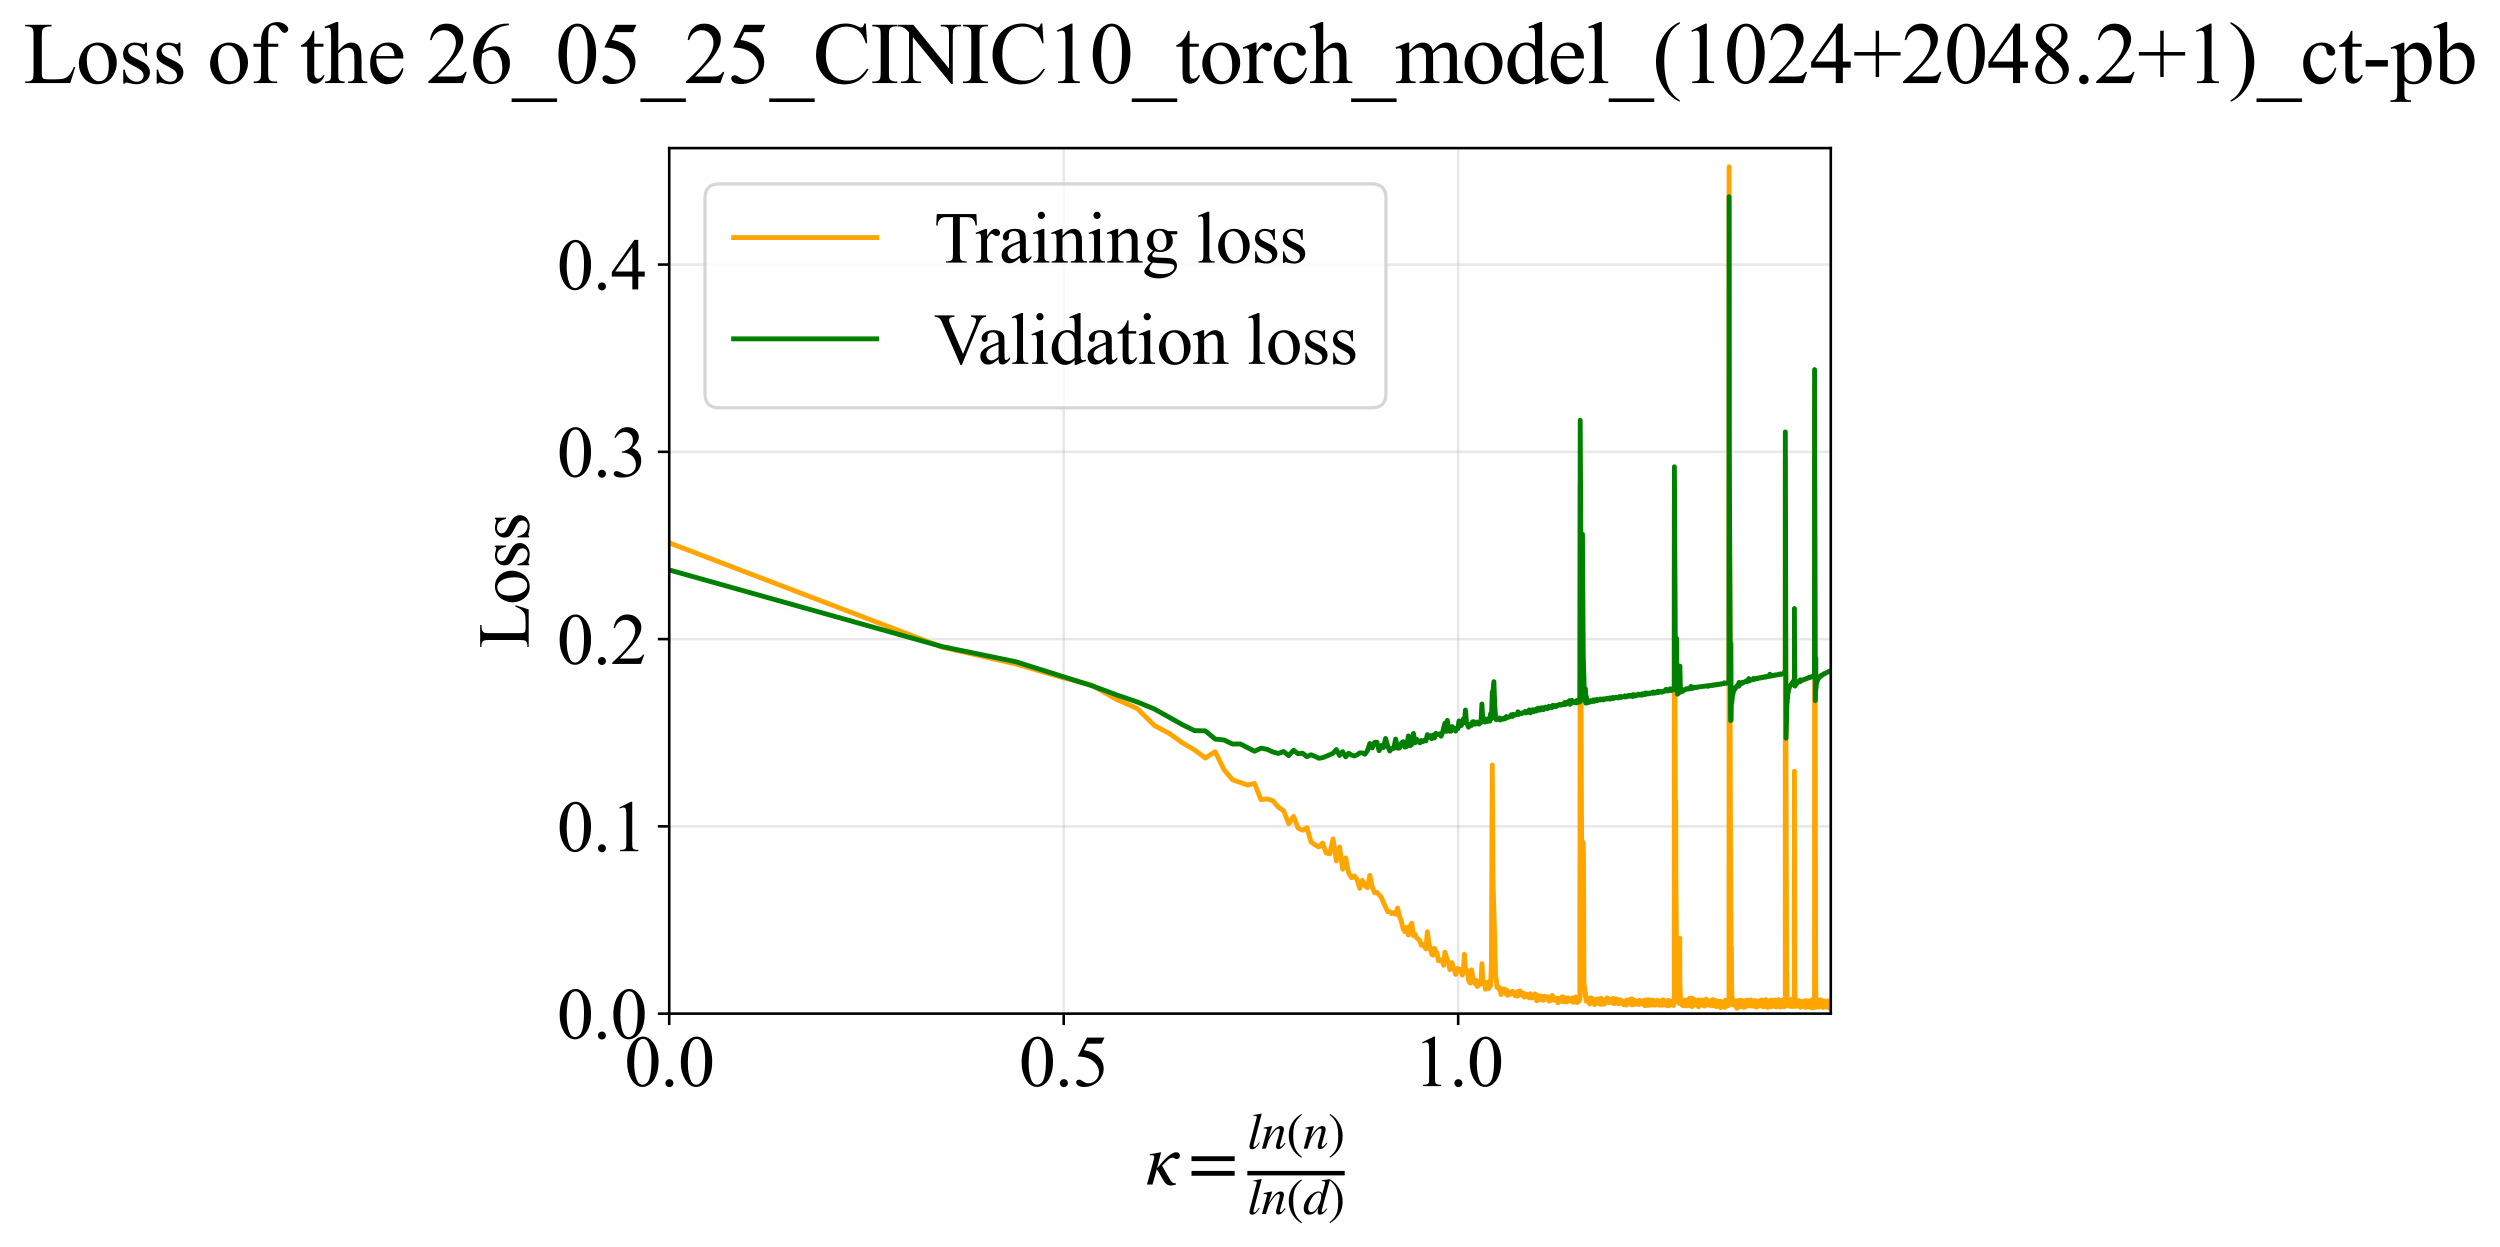 <?xml version="1.0" encoding="utf-8" standalone="no"?>
<!DOCTYPE svg PUBLIC "-//W3C//DTD SVG 1.1//EN"
  "http://www.w3.org/Graphics/SVG/1.1/DTD/svg11.dtd">
<svg xmlns:xlink="http://www.w3.org/1999/xlink" width="768.615pt" height="383.266pt" viewBox="0 0 768.615 383.266" xmlns="http://www.w3.org/2000/svg" version="1.1">
 <defs>
  <style type="text/css">*{stroke-linejoin: round; stroke-linecap: butt}</style>
 </defs>
 <g id="figure_1">
  <g id="patch_1">
   <path d="M 0 383.266 
L 768.615 383.266 
L 768.615 0 
L 0 0 
z
" style="fill: #ffffff"/>
  </g>
  <g id="axes_1">
   <g id="patch_2">
    <path d="M 205.748 311.644 
L 562.867 311.644 
L 562.867 45.532 
L 205.748 45.532 
z
" style="fill: #ffffff"/>
   </g>
   <g id="matplotlib.axis_1">
    <g id="xtick_1">
     <g id="line2d_1">
      <path d="M 205.748 311.644 
L 205.748 45.532 
" clip-path="url(#pc758785e0f)" style="fill: none; stroke: #b0b0b0; stroke-opacity: 0.3; stroke-width: 0.8; stroke-linecap: square"/>
     </g>
     <g id="line2d_2">
      <defs>
       <path id="m30aa0d2245" d="M 0 0 
L 0 3.5 
" style="stroke: #000000; stroke-width: 0.8"/>
      </defs>
      <g>
       <use xlink:href="#m30aa0d2245" x="205.748" y="311.644" style="stroke: #000000; stroke-width: 0.8"/>
      </g>
     </g>
     <g id="text_1">
      <!-- 0.0 -->
      <g transform="translate(191.998 333.92) scale(0.22 -0.22)">
       <defs>
        <path id="TimesNewRomanPSMT-30" d="M 231 2094 
Q 231 2819 450 3342 
Q 669 3866 1031 4122 
Q 1313 4325 1613 4325 
Q 2100 4325 2488 3828 
Q 2972 3213 2972 2159 
Q 2972 1422 2759 906 
Q 2547 391 2217 158 
Q 1888 -75 1581 -75 
Q 975 -75 572 641 
Q 231 1244 231 2094 
z
M 844 2016 
Q 844 1141 1059 588 
Q 1238 122 1591 122 
Q 1759 122 1940 273 
Q 2122 425 2216 781 
Q 2359 1319 2359 2297 
Q 2359 3022 2209 3506 
Q 2097 3866 1919 4016 
Q 1791 4119 1609 4119 
Q 1397 4119 1231 3928 
Q 1006 3669 925 3112 
Q 844 2556 844 2016 
z
" transform="scale(0.016)"/>
        <path id="TimesNewRomanPSMT-2e" d="M 800 606 
Q 947 606 1047 504 
Q 1147 403 1147 259 
Q 1147 116 1045 14 
Q 944 -88 800 -88 
Q 656 -88 554 14 
Q 453 116 453 259 
Q 453 406 554 506 
Q 656 606 800 606 
z
" transform="scale(0.016)"/>
       </defs>
       <use xlink:href="#TimesNewRomanPSMT-30"/>
       <use xlink:href="#TimesNewRomanPSMT-2e" transform="translate(50 0)"/>
       <use xlink:href="#TimesNewRomanPSMT-30" transform="translate(75 0)"/>
      </g>
     </g>
    </g>
    <g id="xtick_2">
     <g id="line2d_3">
      <path d="M 327.029 311.644 
L 327.029 45.532 
" clip-path="url(#pc758785e0f)" style="fill: none; stroke: #b0b0b0; stroke-opacity: 0.3; stroke-width: 0.8; stroke-linecap: square"/>
     </g>
     <g id="line2d_4">
      <g>
       <use xlink:href="#m30aa0d2245" x="327.029" y="311.644" style="stroke: #000000; stroke-width: 0.8"/>
      </g>
     </g>
     <g id="text_2">
      <!-- 0.5 -->
      <g transform="translate(313.279 333.92) scale(0.22 -0.22)">
       <defs>
        <path id="TimesNewRomanPSMT-35" d="M 2778 4238 
L 2534 3706 
L 1259 3706 
L 981 3138 
Q 1809 3016 2294 2522 
Q 2709 2097 2709 1522 
Q 2709 1188 2573 903 
Q 2438 619 2231 419 
Q 2025 219 1772 97 
Q 1413 -75 1034 -75 
Q 653 -75 479 54 
Q 306 184 306 341 
Q 306 428 378 495 
Q 450 563 559 563 
Q 641 563 702 538 
Q 763 513 909 409 
Q 1144 247 1384 247 
Q 1750 247 2026 523 
Q 2303 800 2303 1197 
Q 2303 1581 2056 1914 
Q 1809 2247 1375 2428 
Q 1034 2569 447 2591 
L 1259 4238 
L 2778 4238 
z
" transform="scale(0.016)"/>
       </defs>
       <use xlink:href="#TimesNewRomanPSMT-30"/>
       <use xlink:href="#TimesNewRomanPSMT-2e" transform="translate(50 0)"/>
       <use xlink:href="#TimesNewRomanPSMT-35" transform="translate(75 0)"/>
      </g>
     </g>
    </g>
    <g id="xtick_3">
     <g id="line2d_5">
      <path d="M 448.31 311.644 
L 448.31 45.532 
" clip-path="url(#pc758785e0f)" style="fill: none; stroke: #b0b0b0; stroke-opacity: 0.3; stroke-width: 0.8; stroke-linecap: square"/>
     </g>
     <g id="line2d_6">
      <g>
       <use xlink:href="#m30aa0d2245" x="448.31" y="311.644" style="stroke: #000000; stroke-width: 0.8"/>
      </g>
     </g>
     <g id="text_3">
      <!-- 1.0 -->
      <g transform="translate(434.56 333.92) scale(0.22 -0.22)">
       <defs>
        <path id="TimesNewRomanPSMT-31" d="M 750 3822 
L 1781 4325 
L 1884 4325 
L 1884 747 
Q 1884 391 1914 303 
Q 1944 216 2037 169 
Q 2131 122 2419 116 
L 2419 0 
L 825 0 
L 825 116 
Q 1125 122 1212 167 
Q 1300 213 1334 289 
Q 1369 366 1369 747 
L 1369 3034 
Q 1369 3497 1338 3628 
Q 1316 3728 1258 3775 
Q 1200 3822 1119 3822 
Q 1003 3822 797 3725 
L 750 3822 
z
" transform="scale(0.016)"/>
       </defs>
       <use xlink:href="#TimesNewRomanPSMT-31"/>
       <use xlink:href="#TimesNewRomanPSMT-2e" transform="translate(50 0)"/>
       <use xlink:href="#TimesNewRomanPSMT-30" transform="translate(75 0)"/>
      </g>
     </g>
    </g>
    <g id="text_4">
     <!-- $\kappa  = \frac{ln(n)}{ln(d)}$ -->
     <g transform="translate(352.298 364.186) scale(0.22 -0.22)">
      <defs>
       <path id="STIXGeneral-Italic-3ba" d="M 979 1440 
L 998 1446 
Q 1850 2541 2464 2790 
Q 2547 2822 2630 2822 
Q 2797 2822 2886 2736 
Q 2976 2650 2976 2522 
Q 2976 2387 2893 2307 
Q 2810 2227 2682 2227 
Q 2605 2227 2502 2288 
Q 2400 2349 2336 2349 
Q 2170 2349 1990 2205 
Q 1811 2061 1414 1645 
L 2042 544 
Q 2202 262 2310 182 
Q 2419 102 2624 102 
L 2624 0 
Q 2374 -83 2182 -83 
Q 1786 -83 1555 326 
L 960 1350 
L 576 0 
L 90 0 
L 640 1978 
Q 730 2317 730 2406 
Q 730 2560 518 2560 
L 339 2560 
L 339 2650 
Q 678 2694 1306 2822 
L 1325 2803 
L 979 1440 
z
" transform="scale(0.016)"/>
       <path id="STIXGeneral-Regular-3d" d="M 4077 2048 
L 307 2048 
L 307 2470 
L 4077 2470 
L 4077 2048 
z
M 4077 768 
L 307 768 
L 307 1190 
L 4077 1190 
L 4077 768 
z
" transform="scale(0.016)"/>
       <path id="STIXGeneral-Italic-6c" d="M 1786 4339 
L 806 595 
Q 755 410 755 320 
Q 755 205 864 205 
Q 1037 205 1293 570 
L 1453 794 
L 1542 730 
Q 1254 275 1046 102 
Q 838 -70 576 -70 
Q 262 -70 262 288 
Q 262 397 288 480 
L 1165 3834 
Q 1184 3898 1184 3955 
Q 1184 4096 870 4096 
L 755 4096 
L 755 4198 
Q 1203 4250 1747 4371 
L 1786 4339 
z
" transform="scale(0.016)"/>
       <path id="STIXGeneral-Italic-6e" d="M 2944 749 
L 3034 666 
Q 2707 218 2534 80 
Q 2362 -58 2138 -58 
Q 2010 -58 1923 28 
Q 1837 115 1837 288 
Q 1837 390 1939 768 
L 2221 1805 
Q 2310 2150 2310 2310 
Q 2310 2496 2157 2496 
Q 1971 2496 1750 2275 
Q 1530 2054 1210 1587 
Q 998 1274 899 1024 
Q 800 774 570 0 
L 90 0 
L 704 2240 
Q 717 2304 717 2349 
Q 717 2445 630 2480 
Q 544 2515 301 2522 
L 301 2624 
Q 550 2675 857 2729 
Q 1165 2784 1338 2822 
L 1363 2810 
L 934 1414 
Q 1408 2170 1753 2496 
Q 2099 2822 2413 2822 
Q 2611 2822 2720 2716 
Q 2829 2611 2829 2432 
Q 2829 2272 2765 2048 
L 2406 749 
Q 2317 429 2317 358 
Q 2317 243 2419 243 
Q 2541 243 2810 582 
Q 2854 634 2944 749 
z
" transform="scale(0.016)"/>
       <path id="STIXGeneral-Regular-28" d="M 1946 -1030 
L 1869 -1133 
Q 1126 -710 716 32 
Q 307 774 307 1613 
Q 307 3386 1888 4326 
L 1946 4224 
Q 1293 3667 1075 3126 
Q 858 2586 858 1632 
Q 858 685 1082 96 
Q 1306 -493 1946 -1030 
z
" transform="scale(0.016)"/>
       <path id="STIXGeneral-Regular-29" d="M 186 4224 
L 262 4326 
Q 992 3891 1408 3148 
Q 1824 2406 1824 1581 
Q 1824 -166 243 -1133 
L 186 -1030 
Q 845 -486 1059 54 
Q 1274 595 1274 1562 
Q 1274 2534 1059 3120 
Q 845 3706 186 4224 
z
" transform="scale(0.016)"/>
       <path id="STIXGeneral-Italic-64" d="M 3334 4371 
L 3373 4333 
L 3123 3360 
L 2739 1958 
Q 2323 429 2323 384 
Q 2323 256 2438 256 
Q 2522 256 2614 336 
Q 2707 416 2963 710 
L 3040 646 
Q 2547 -83 2099 -83 
Q 1978 -83 1907 -6 
Q 1837 70 1837 205 
Q 1837 397 1920 774 
Q 1645 307 1379 118 
Q 1114 -70 781 -70 
Q 461 -70 278 125 
Q 96 320 96 678 
Q 96 1440 713 2131 
Q 1331 2822 1965 2822 
Q 2163 2822 2256 2732 
Q 2349 2643 2381 2451 
L 2387 2451 
L 2675 3494 
Q 2765 3808 2765 3949 
Q 2765 4051 2694 4076 
Q 2624 4102 2355 4115 
L 2355 4224 
Q 2848 4269 3334 4371 
z
M 2278 2310 
Q 2278 2477 2185 2576 
Q 2093 2675 1978 2675 
Q 1677 2675 1395 2381 
Q 1075 2042 864 1571 
Q 653 1101 653 704 
Q 653 486 752 361 
Q 851 237 1024 237 
Q 1312 237 1606 550 
Q 1901 864 2089 1350 
Q 2278 1837 2278 2310 
z
" transform="scale(0.016)"/>
      </defs>
      <use xlink:href="#STIXGeneral-Italic-3ba" transform="translate(0 0.003)"/>
      <use xlink:href="#STIXGeneral-Regular-3d" transform="translate(58.84 0.003)"/>
      <use xlink:href="#STIXGeneral-Italic-6c" transform="translate(141.78 50.192) scale(0.7)"/>
      <use xlink:href="#STIXGeneral-Italic-6e" transform="translate(161.24 50.192) scale(0.7)"/>
      <use xlink:href="#STIXGeneral-Regular-28" transform="translate(196.24 50.192) scale(0.7)"/>
      <use xlink:href="#STIXGeneral-Italic-6e" transform="translate(219.55 50.192) scale(0.7)"/>
      <use xlink:href="#STIXGeneral-Regular-29" transform="translate(254.55 50.192) scale(0.7)"/>
      <use xlink:href="#STIXGeneral-Italic-6c" transform="translate(141.78 -41.258) scale(0.7)"/>
      <use xlink:href="#STIXGeneral-Italic-6e" transform="translate(161.24 -41.258) scale(0.7)"/>
      <use xlink:href="#STIXGeneral-Regular-28" transform="translate(196.24 -41.258) scale(0.7)"/>
      <use xlink:href="#STIXGeneral-Italic-64" transform="translate(219.55 -41.258) scale(0.7)"/>
      <use xlink:href="#STIXGeneral-Regular-29" transform="translate(254.55 -41.258) scale(0.7)"/>
      <path d="M 141.78 12.8 
L 141.78 19.05 
L 277.86 19.05 
L 277.86 12.8 
L 141.78 12.8 
z
"/>
     </g>
    </g>
   </g>
   <g id="matplotlib.axis_2">
    <g id="ytick_1">
     <g id="line2d_7">
      <path d="M 205.748 311.644 
L 562.867 311.644 
" clip-path="url(#pc758785e0f)" style="fill: none; stroke: #b0b0b0; stroke-opacity: 0.3; stroke-width: 0.8; stroke-linecap: square"/>
     </g>
     <g id="line2d_8">
      <defs>
       <path id="ma15f6a362d" d="M 0 0 
L -3.5 0 
" style="stroke: #000000; stroke-width: 0.8"/>
      </defs>
      <g>
       <use xlink:href="#ma15f6a362d" x="205.748" y="311.644" style="stroke: #000000; stroke-width: 0.8"/>
      </g>
     </g>
     <g id="text_5">
      <!-- 0.0 -->
      <g transform="translate(171.248 319.282) scale(0.22 -0.22)">
       <use xlink:href="#TimesNewRomanPSMT-30"/>
       <use xlink:href="#TimesNewRomanPSMT-2e" transform="translate(50 0)"/>
       <use xlink:href="#TimesNewRomanPSMT-30" transform="translate(75 0)"/>
      </g>
     </g>
    </g>
    <g id="ytick_2">
     <g id="line2d_9">
      <path d="M 205.748 254.067 
L 562.867 254.067 
" clip-path="url(#pc758785e0f)" style="fill: none; stroke: #b0b0b0; stroke-opacity: 0.3; stroke-width: 0.8; stroke-linecap: square"/>
     </g>
     <g id="line2d_10">
      <g>
       <use xlink:href="#ma15f6a362d" x="205.748" y="254.067" style="stroke: #000000; stroke-width: 0.8"/>
      </g>
     </g>
     <g id="text_6">
      <!-- 0.1 -->
      <g transform="translate(171.248 261.705) scale(0.22 -0.22)">
       <use xlink:href="#TimesNewRomanPSMT-30"/>
       <use xlink:href="#TimesNewRomanPSMT-2e" transform="translate(50 0)"/>
       <use xlink:href="#TimesNewRomanPSMT-31" transform="translate(75 0)"/>
      </g>
     </g>
    </g>
    <g id="ytick_3">
     <g id="line2d_11">
      <path d="M 205.748 196.49 
L 562.867 196.49 
" clip-path="url(#pc758785e0f)" style="fill: none; stroke: #b0b0b0; stroke-opacity: 0.3; stroke-width: 0.8; stroke-linecap: square"/>
     </g>
     <g id="line2d_12">
      <g>
       <use xlink:href="#ma15f6a362d" x="205.748" y="196.49" style="stroke: #000000; stroke-width: 0.8"/>
      </g>
     </g>
     <g id="text_7">
      <!-- 0.2 -->
      <g transform="translate(171.248 204.129) scale(0.22 -0.22)">
       <defs>
        <path id="TimesNewRomanPSMT-32" d="M 2934 816 
L 2638 0 
L 138 0 
L 138 116 
Q 1241 1122 1691 1759 
Q 2141 2397 2141 2925 
Q 2141 3328 1894 3587 
Q 1647 3847 1303 3847 
Q 991 3847 742 3664 
Q 494 3481 375 3128 
L 259 3128 
Q 338 3706 661 4015 
Q 984 4325 1469 4325 
Q 1984 4325 2329 3994 
Q 2675 3663 2675 3213 
Q 2675 2891 2525 2569 
Q 2294 2063 1775 1497 
Q 997 647 803 472 
L 1909 472 
Q 2247 472 2383 497 
Q 2519 522 2628 598 
Q 2738 675 2819 816 
L 2934 816 
z
" transform="scale(0.016)"/>
       </defs>
       <use xlink:href="#TimesNewRomanPSMT-30"/>
       <use xlink:href="#TimesNewRomanPSMT-2e" transform="translate(50 0)"/>
       <use xlink:href="#TimesNewRomanPSMT-32" transform="translate(75 0)"/>
      </g>
     </g>
    </g>
    <g id="ytick_4">
     <g id="line2d_13">
      <path d="M 205.748 138.914 
L 562.867 138.914 
" clip-path="url(#pc758785e0f)" style="fill: none; stroke: #b0b0b0; stroke-opacity: 0.3; stroke-width: 0.8; stroke-linecap: square"/>
     </g>
     <g id="line2d_14">
      <g>
       <use xlink:href="#ma15f6a362d" x="205.748" y="138.914" style="stroke: #000000; stroke-width: 0.8"/>
      </g>
     </g>
     <g id="text_8">
      <!-- 0.3 -->
      <g transform="translate(171.248 146.552) scale(0.22 -0.22)">
       <defs>
        <path id="TimesNewRomanPSMT-33" d="M 325 3431 
Q 506 3859 782 4092 
Q 1059 4325 1472 4325 
Q 1981 4325 2253 3994 
Q 2459 3747 2459 3466 
Q 2459 3003 1878 2509 
Q 2269 2356 2469 2072 
Q 2669 1788 2669 1403 
Q 2669 853 2319 450 
Q 1863 -75 997 -75 
Q 569 -75 414 31 
Q 259 138 259 259 
Q 259 350 332 419 
Q 406 488 509 488 
Q 588 488 669 463 
Q 722 447 909 348 
Q 1097 250 1169 231 
Q 1284 197 1416 197 
Q 1734 197 1970 444 
Q 2206 691 2206 1028 
Q 2206 1275 2097 1509 
Q 2016 1684 1919 1775 
Q 1784 1900 1550 2001 
Q 1316 2103 1072 2103 
L 972 2103 
L 972 2197 
Q 1219 2228 1467 2375 
Q 1716 2522 1828 2728 
Q 1941 2934 1941 3181 
Q 1941 3503 1739 3701 
Q 1538 3900 1238 3900 
Q 753 3900 428 3381 
L 325 3431 
z
" transform="scale(0.016)"/>
       </defs>
       <use xlink:href="#TimesNewRomanPSMT-30"/>
       <use xlink:href="#TimesNewRomanPSMT-2e" transform="translate(50 0)"/>
       <use xlink:href="#TimesNewRomanPSMT-33" transform="translate(75 0)"/>
      </g>
     </g>
    </g>
    <g id="ytick_5">
     <g id="line2d_15">
      <path d="M 205.748 81.337 
L 562.867 81.337 
" clip-path="url(#pc758785e0f)" style="fill: none; stroke: #b0b0b0; stroke-opacity: 0.3; stroke-width: 0.8; stroke-linecap: square"/>
     </g>
     <g id="line2d_16">
      <g>
       <use xlink:href="#ma15f6a362d" x="205.748" y="81.337" style="stroke: #000000; stroke-width: 0.8"/>
      </g>
     </g>
     <g id="text_9">
      <!-- 0.4 -->
      <g transform="translate(171.248 88.976) scale(0.22 -0.22)">
       <defs>
        <path id="TimesNewRomanPSMT-34" d="M 2978 1563 
L 2978 1119 
L 2409 1119 
L 2409 0 
L 1894 0 
L 1894 1119 
L 100 1119 
L 100 1519 
L 2066 4325 
L 2409 4325 
L 2409 1563 
L 2978 1563 
z
M 1894 1563 
L 1894 3666 
L 406 1563 
L 1894 1563 
z
" transform="scale(0.016)"/>
       </defs>
       <use xlink:href="#TimesNewRomanPSMT-30"/>
       <use xlink:href="#TimesNewRomanPSMT-2e" transform="translate(50 0)"/>
       <use xlink:href="#TimesNewRomanPSMT-34" transform="translate(75 0)"/>
      </g>
     </g>
    </g>
    <g id="text_10">
     <!-- Loss -->
     <g transform="translate(162.542 199.369) rotate(-90) scale(0.22 -0.22)">
      <defs>
       <path id="TimesNewRomanPSMT-4c" d="M 3669 1172 
L 3772 1150 
L 3409 0 
L 128 0 
L 128 116 
L 288 116 
Q 556 116 672 291 
Q 738 391 738 753 
L 738 3488 
Q 738 3884 650 3984 
Q 528 4122 288 4122 
L 128 4122 
L 128 4238 
L 2047 4238 
L 2047 4122 
Q 1709 4125 1573 4059 
Q 1438 3994 1388 3894 
Q 1338 3794 1338 3416 
L 1338 753 
Q 1338 494 1388 397 
Q 1425 331 1503 300 
Q 1581 269 1991 269 
L 2300 269 
Q 2788 269 2984 341 
Q 3181 413 3343 595 
Q 3506 778 3669 1172 
z
" transform="scale(0.016)"/>
       <path id="TimesNewRomanPSMT-6f" d="M 1600 2947 
Q 2250 2947 2644 2453 
Q 2978 2031 2978 1484 
Q 2978 1100 2793 706 
Q 2609 313 2286 112 
Q 1963 -88 1566 -88 
Q 919 -88 538 428 
Q 216 863 216 1403 
Q 216 1797 411 2186 
Q 606 2575 925 2761 
Q 1244 2947 1600 2947 
z
M 1503 2744 
Q 1338 2744 1170 2645 
Q 1003 2547 900 2300 
Q 797 2053 797 1666 
Q 797 1041 1045 587 
Q 1294 134 1700 134 
Q 2003 134 2200 384 
Q 2397 634 2397 1244 
Q 2397 2006 2069 2444 
Q 1847 2744 1503 2744 
z
" transform="scale(0.016)"/>
       <path id="TimesNewRomanPSMT-73" d="M 2050 2947 
L 2050 1972 
L 1947 1972 
Q 1828 2431 1642 2597 
Q 1456 2763 1169 2763 
Q 950 2763 815 2647 
Q 681 2531 681 2391 
Q 681 2216 781 2091 
Q 878 1963 1175 1819 
L 1631 1597 
Q 2266 1288 2266 781 
Q 2266 391 1970 151 
Q 1675 -88 1309 -88 
Q 1047 -88 709 6 
Q 606 38 541 38 
Q 469 38 428 -44 
L 325 -44 
L 325 978 
L 428 978 
Q 516 541 762 319 
Q 1009 97 1316 97 
Q 1531 97 1667 223 
Q 1803 350 1803 528 
Q 1803 744 1651 891 
Q 1500 1038 1047 1263 
Q 594 1488 453 1669 
Q 313 1847 313 2119 
Q 313 2472 555 2709 
Q 797 2947 1181 2947 
Q 1350 2947 1591 2875 
Q 1750 2828 1803 2828 
Q 1853 2828 1881 2850 
Q 1909 2872 1947 2947 
L 2050 2947 
z
" transform="scale(0.016)"/>
      </defs>
      <use xlink:href="#TimesNewRomanPSMT-4c"/>
      <use xlink:href="#TimesNewRomanPSMT-6f" transform="translate(61.084 0)"/>
      <use xlink:href="#TimesNewRomanPSMT-73" transform="translate(111.084 0)"/>
      <use xlink:href="#TimesNewRomanPSMT-73" transform="translate(150 0)"/>
     </g>
    </g>
   </g>
   <g id="line2d_17">
    <path d="M 205.748 166.91 
L 289.671 198.975 
L 312.3 204.128 
L 325.929 208.117 
L 335.713 210.71 
L 343.351 215.074 
L 349.616 217.807 
L 354.929 223.069 
L 359.54 225.528 
L 363.614 228.448 
L 367.262 230.565 
L 370.566 233.043 
L 373.585 231.109 
L 376.363 236.676 
L 378.938 239.753 
L 383.58 241.369 
L 385.688 240.878 
L 387.677 245.825 
L 389.559 245.605 
L 391.345 246.183 
L 393.044 248.187 
L 394.664 249.277 
L 396.213 253.248 
L 397.696 250.998 
L 399.119 254.622 
L 400.486 255.247 
L 401.802 254.489 
L 403.07 258.855 
L 404.293 259.737 
L 405.476 260.404 
L 406.62 259.189 
L 407.727 262.236 
L 408.801 262.498 
L 409.842 257.928 
L 410.854 264.706 
L 411.837 260.426 
L 412.793 267.247 
L 413.724 263.775 
L 414.63 268.392 
L 415.514 269.857 
L 416.376 269.287 
L 417.217 270.425 
L 418.039 273.102 
L 418.841 270.656 
L 419.626 272.3 
L 420.393 272.899 
L 421.144 269.149 
L 421.88 272.617 
L 422.6 274.488 
L 423.305 274.336 
L 424.675 275.844 
L 425.34 277.507 
L 426.634 280.28 
L 427.264 280.282 
L 427.882 280.883 
L 428.49 280.584 
L 429.087 281.11 
L 429.674 279.17 
L 430.251 281.635 
L 430.819 283.209 
L 431.378 285.565 
L 431.929 286.438 
L 432.47 285.138 
L 433.004 287.483 
L 433.529 284.672 
L 434.047 283.854 
L 434.557 287.688 
L 435.06 287.282 
L 435.556 288.361 
L 436.044 288.714 
L 436.526 289.249 
L 437.002 290.632 
L 437.471 290.377 
L 438.391 291.759 
L 438.842 286.478 
L 439.287 289.805 
L 440.161 293.422 
L 440.59 293.617 
L 441.013 291.566 
L 441.846 293.247 
L 442.254 295.361 
L 443.058 295.1 
L 443.453 295.642 
L 443.843 296.77 
L 444.23 292.736 
L 444.99 295.174 
L 445.364 295.828 
L 445.733 298.094 
L 446.1 297.658 
L 446.462 295.987 
L 446.82 297.737 
L 447.175 298.245 
L 447.527 299.564 
L 447.874 298.789 
L 448.219 297.725 
L 448.56 298.07 
L 448.898 298.032 
L 449.232 298.645 
L 449.564 299.796 
L 449.892 298.489 
L 450.217 293.375 
L 450.539 297.847 
L 450.859 298.083 
L 451.175 298.84 
L 451.489 301.25 
L 451.8 302.034 
L 452.108 302.265 
L 452.413 298.178 
L 453.016 301.646 
L 453.313 301.303 
L 453.608 302.563 
L 453.901 301.458 
L 454.191 303.305 
L 454.479 302.965 
L 454.764 301.931 
L 455.048 302.66 
L 455.328 302.056 
L 455.607 296.264 
L 455.883 301.459 
L 456.158 302.459 
L 456.43 302.369 
L 456.7 304.146 
L 456.968 302.05 
L 457.234 303.363 
L 457.76 303.895 
L 458.02 301.662 
L 458.278 303.065 
L 458.534 296.114 
L 458.788 235.194 
L 459.041 272.115 
L 459.291 279.727 
L 459.787 299.932 
L 460.033 301.239 
L 460.276 303.63 
L 460.518 303.406 
L 460.759 303.464 
L 460.997 304.28 
L 461.235 303.986 
L 461.47 305.774 
L 461.704 304.069 
L 461.936 304.305 
L 462.167 304.08 
L 462.396 304.471 
L 462.624 304.097 
L 463.076 305.629 
L 463.299 304.53 
L 463.521 305.989 
L 463.742 305.659 
L 463.961 304.959 
L 464.179 305.589 
L 464.395 305.665 
L 464.611 305.161 
L 465.037 304.756 
L 465.248 305.462 
L 465.459 305.161 
L 465.875 306.118 
L 466.081 305.983 
L 466.286 305.655 
L 466.49 306.248 
L 466.693 304.839 
L 466.895 305.885 
L 467.294 304.627 
L 467.492 305.708 
L 467.69 305.442 
L 467.885 305.955 
L 468.08 305.264 
L 468.274 305.945 
L 468.467 305.343 
L 468.658 306.572 
L 468.849 306.041 
L 469.227 306.335 
L 469.415 305.662 
L 469.601 305.955 
L 469.787 306 
L 470.155 306.799 
L 470.338 306.344 
L 470.519 305.512 
L 470.7 306.508 
L 470.88 306.023 
L 471.059 306.809 
L 471.414 306.695 
L 471.59 305.954 
L 471.765 305.987 
L 471.94 305.55 
L 472.113 306.949 
L 472.286 306.592 
L 472.458 307.708 
L 472.629 306.81 
L 472.969 306.08 
L 473.137 306.48 
L 473.305 306.528 
L 473.638 307.363 
L 473.803 307.093 
L 473.968 306.262 
L 474.132 307.316 
L 474.295 307.136 
L 474.457 307.546 
L 474.619 306.586 
L 474.78 307.432 
L 474.94 306.277 
L 475.258 307.17 
L 475.573 306.777 
L 475.729 307.002 
L 475.885 306.976 
L 476.04 306.482 
L 476.195 306.879 
L 476.348 307.814 
L 476.502 306.843 
L 476.654 307.501 
L 476.806 306.826 
L 476.957 307.495 
L 477.257 306.046 
L 477.703 307.392 
L 477.85 306.92 
L 477.997 307.54 
L 478.143 306.984 
L 478.288 306.905 
L 478.433 307.617 
L 478.577 306.86 
L 478.721 306.901 
L 479.006 308.304 
L 479.29 307.008 
L 479.43 307.646 
L 479.571 307.477 
L 479.71 307.79 
L 479.849 307.775 
L 479.988 307.264 
L 480.126 307.191 
L 480.263 306.454 
L 480.537 307.642 
L 480.672 308.007 
L 480.808 307.999 
L 480.943 306.64 
L 481.211 307.949 
L 481.344 307.356 
L 481.609 308.055 
L 481.741 307.432 
L 481.872 307.452 
L 482.003 306.783 
L 482.133 307.783 
L 482.263 307.28 
L 482.392 307.333 
L 482.521 307.235 
L 482.649 307.533 
L 482.777 307.062 
L 482.905 307.745 
L 483.032 307.137 
L 483.284 307.671 
L 483.41 306.828 
L 483.66 308.135 
L 483.908 307.457 
L 484.031 307.747 
L 484.154 307.468 
L 484.277 308.097 
L 484.399 306.489 
L 484.52 307.953 
L 484.763 307.14 
L 484.883 308.22 
L 485.003 307.396 
L 485.123 308.124 
L 485.361 307.896 
L 485.479 307.726 
L 485.597 306.773 
L 485.715 307.423 
L 485.832 149.416 
L 486.181 241.505 
L 486.412 291.963 
L 486.527 274.883 
L 486.641 285.128 
L 486.755 259.036 
L 486.869 265.858 
L 486.983 302.615 
L 487.208 303.836 
L 487.321 306.228 
L 487.433 305.259 
L 487.655 307.762 
L 487.766 307.716 
L 487.877 307.877 
L 487.987 307.313 
L 488.097 307.342 
L 488.206 306.989 
L 488.315 307.565 
L 488.424 307.472 
L 488.533 307.964 
L 488.641 307.463 
L 488.749 308.682 
L 488.963 307.205 
L 489.07 306.744 
L 489.283 308.074 
L 489.389 307.927 
L 489.494 306.91 
L 489.704 308.016 
L 489.809 308.045 
L 489.913 307.666 
L 490.017 307.971 
L 490.121 307.754 
L 490.224 308.857 
L 490.327 307.332 
L 490.43 307.838 
L 490.532 307.276 
L 490.634 308.548 
L 490.736 307.37 
L 490.838 308.309 
L 491.04 308.083 
L 491.141 307.116 
L 491.241 307.88 
L 491.341 307.151 
L 491.441 308.325 
L 491.541 307.157 
L 491.838 308.669 
L 491.936 308.111 
L 492.034 308.76 
L 492.23 306.913 
L 492.327 308.771 
L 492.424 307.491 
L 492.617 308.292 
L 492.713 307.42 
L 493.001 308.225 
L 493.191 307.841 
L 493.285 308.701 
L 493.568 307.931 
L 493.662 308.137 
L 493.755 307.181 
L 493.848 308.063 
L 493.941 307.312 
L 494.034 307.415 
L 494.126 306.776 
L 494.31 307.988 
L 494.493 307.752 
L 494.585 307.617 
L 494.676 308.238 
L 494.766 307.742 
L 494.857 307.833 
L 494.947 307.593 
L 495.037 308.068 
L 495.127 307.847 
L 495.217 307.92 
L 495.395 307.598 
L 495.484 307.12 
L 495.573 308.242 
L 495.661 307.354 
L 495.749 307.775 
L 495.925 306.978 
L 496.013 308.547 
L 496.1 307.848 
L 496.187 308.18 
L 496.447 307.065 
L 496.534 307.063 
L 496.62 308.496 
L 496.706 308.262 
L 496.877 307.618 
L 496.962 307.544 
L 497.047 308.357 
L 497.132 307.145 
L 497.216 308.448 
L 497.301 307.868 
L 497.385 308.337 
L 497.469 307.468 
L 497.553 308.582 
L 497.636 308.272 
L 497.72 308.177 
L 497.803 307.62 
L 497.969 308.264 
L 498.216 307.394 
L 498.462 308.284 
L 498.624 307.8 
L 498.705 308.592 
L 498.867 307.799 
L 498.948 307.959 
L 499.028 307.8 
L 499.108 308.119 
L 499.188 308.919 
L 499.268 308.122 
L 499.347 308.197 
L 499.427 308.436 
L 499.506 308.044 
L 499.585 308.516 
L 499.821 307.724 
L 499.9 308.044 
L 499.978 308.998 
L 500.056 307.493 
L 500.134 308.288 
L 500.211 307.806 
L 500.366 308.499 
L 500.443 307.486 
L 500.52 308.053 
L 500.597 307.656 
L 500.674 308.325 
L 500.75 307.965 
L 500.826 308.604 
L 500.903 307.89 
L 500.979 308.456 
L 501.054 307.971 
L 501.13 308.699 
L 501.206 307.258 
L 501.356 308.299 
L 501.431 308.301 
L 501.506 307.889 
L 501.581 308.849 
L 501.729 307.099 
L 501.804 308.935 
L 501.878 307.259 
L 501.952 307.884 
L 502.099 308.379 
L 502.172 307.662 
L 502.246 308.051 
L 502.392 307.582 
L 502.464 307.505 
L 502.537 307.666 
L 502.61 308.779 
L 502.682 308.223 
L 502.898 308.616 
L 502.97 308.531 
L 503.113 307.74 
L 503.327 308.708 
L 503.397 308.225 
L 503.468 308.386 
L 503.539 308.225 
L 503.609 308.309 
L 503.68 308.639 
L 503.75 308.36 
L 503.82 308.851 
L 503.89 308.3 
L 503.96 308.7 
L 504.099 307.504 
L 504.237 308.227 
L 504.306 307.832 
L 504.375 308.071 
L 504.513 307.835 
L 504.718 308.388 
L 504.786 308.553 
L 504.99 308.072 
L 505.192 308.793 
L 505.326 307.6 
L 505.46 308.395 
L 505.527 308.318 
L 505.594 308.395 
L 505.726 309.196 
L 505.925 307.429 
L 505.99 308.952 
L 506.056 307.589 
L 506.122 309.105 
L 506.187 307.595 
L 506.252 308.902 
L 506.318 308.568 
L 506.383 308.286 
L 506.513 308.799 
L 506.577 307.354 
L 506.642 307.993 
L 506.706 309.108 
L 506.771 308.234 
L 506.835 308.403 
L 506.899 308.717 
L 506.963 308.477 
L 507.027 308.474 
L 507.155 307.361 
L 507.218 307.84 
L 507.345 308.724 
L 507.408 307.759 
L 507.471 309.042 
L 507.534 308.881 
L 507.66 308.005 
L 507.722 308.483 
L 507.785 308.165 
L 507.847 308.162 
L 507.91 307.767 
L 508.034 308.965 
L 508.22 307.52 
L 508.343 308.722 
L 508.404 307.605 
L 508.466 308.808 
L 508.527 308.091 
L 508.588 308.971 
L 508.649 308.731 
L 508.831 308.169 
L 508.892 309.049 
L 508.952 308.411 
L 509.073 308.09 
L 509.133 308.974 
L 509.193 308.251 
L 509.313 308.409 
L 509.433 308.091 
L 509.492 307.535 
L 509.611 308.734 
L 509.67 308.013 
L 509.729 308.271 
L 509.788 308.495 
L 509.847 308.416 
L 509.906 308.015 
L 509.965 308.092 
L 510.082 309.052 
L 510.141 308.814 
L 510.257 308.096 
L 510.315 308.333 
L 510.373 308.334 
L 510.489 308.97 
L 510.547 307.776 
L 510.605 308.817 
L 510.777 308.338 
L 510.835 308.738 
L 510.892 308.657 
L 510.949 307.537 
L 511.006 307.858 
L 511.063 307.783 
L 511.12 309.059 
L 511.177 307.876 
L 511.233 308.255 
L 511.29 308.002 
L 511.346 307.379 
L 511.403 308.659 
L 511.459 308.099 
L 511.515 307.539 
L 511.627 308.898 
L 511.683 308.501 
L 511.739 308.659 
L 511.85 308.021 
L 512.017 308.74 
L 512.072 308.74 
L 512.183 307.855 
L 512.238 307.936 
L 512.402 309.138 
L 512.457 308.181 
L 512.512 308.341 
L 512.621 308.741 
L 512.784 307.863 
L 512.838 308.914 
L 512.892 307.54 
L 512.946 308.421 
L 513 309.222 
L 513.053 309.062 
L 513.161 307.784 
L 513.214 308.128 
L 513.321 308.982 
L 513.428 307.784 
L 513.587 308.662 
L 513.64 307.783 
L 513.692 308.584 
L 513.745 308.904 
L 513.85 308.184 
L 513.955 308.585 
L 514.06 307.943 
L 514.164 308.665 
L 514.268 308.105 
L 514.424 308.906 
L 514.475 307.946 
L 514.527 309.144 
L 514.578 308.347 
L 514.732 307.627 
L 514.783 154.447 
L 514.835 166.978 
L 515.14 269.715 
L 515.19 246.225 
L 515.241 269.586 
L 515.492 298.407 
L 515.542 292.213 
L 515.692 306.397 
L 515.742 305.25 
L 515.891 306.964 
L 515.941 307.149 
L 515.99 308.101 
L 516.04 306.354 
L 516.089 306.651 
L 516.138 308.448 
L 516.334 289.403 
L 516.383 303.929 
L 516.432 288.463 
L 516.481 303.183 
L 516.53 303.129 
L 516.675 307.509 
L 516.724 308.627 
L 516.772 307.701 
L 516.82 307.54 
L 516.917 308.474 
L 516.965 308.176 
L 517.013 307.844 
L 517.157 309.048 
L 517.252 307.835 
L 517.3 308.176 
L 517.347 308.608 
L 517.395 307.783 
L 517.442 308.114 
L 517.631 309.232 
L 517.678 307.486 
L 517.773 307.98 
L 517.819 308.599 
L 517.866 307.491 
L 517.96 307.88 
L 518.007 308.865 
L 518.1 308.662 
L 518.239 308.035 
L 518.285 309.095 
L 518.332 308.129 
L 518.378 308.061 
L 518.424 309.265 
L 518.47 309.096 
L 518.516 308.143 
L 518.608 308.465 
L 518.654 307.745 
L 518.745 307.988 
L 518.836 308.711 
L 518.882 307.346 
L 518.973 307.669 
L 519.018 307.912 
L 519.063 308.952 
L 519.109 307.674 
L 519.199 309.106 
L 519.289 308.552 
L 519.334 308.075 
L 519.379 308.959 
L 519.424 307.842 
L 519.468 308 
L 519.513 306.882 
L 519.558 308.402 
L 519.602 307.359 
L 519.691 309.197 
L 519.736 307.521 
L 519.78 308.322 
L 519.869 308.48 
L 519.913 308.152 
L 520.001 309.283 
L 520.045 309.123 
L 520.177 307.927 
L 520.221 309.524 
L 520.265 306.887 
L 520.352 308.009 
L 520.483 308.722 
L 520.526 308.646 
L 520.57 307.93 
L 520.613 308.808 
L 520.656 308.889 
L 520.786 308.246 
L 520.829 309.05 
L 520.872 308.65 
L 520.915 307.291 
L 520.958 308.329 
L 521 308.568 
L 521.043 308.332 
L 521.129 308.493 
L 521.171 307.533 
L 521.214 308.974 
L 521.257 308.895 
L 521.384 307.696 
L 521.511 308.815 
L 521.595 308.017 
L 521.637 308.736 
L 521.721 308.497 
L 521.763 308.336 
L 521.805 308.498 
L 521.847 308.733 
L 521.889 308.094 
L 521.972 308.258 
L 522.014 307.938 
L 522.055 308.019 
L 522.221 309.536 
L 522.304 307.381 
L 522.345 308.417 
L 522.427 308.099 
L 522.591 309.139 
L 522.673 307.7 
L 522.714 308.58 
L 522.755 308.899 
L 522.795 307.78 
L 522.877 308.341 
L 522.917 308.343 
L 522.998 307.782 
L 523.079 308.821 
L 523.119 308.421 
L 523.16 308.023 
L 523.2 308.264 
L 523.24 308.823 
L 523.28 307.463 
L 523.32 307.543 
L 523.36 308.743 
L 523.44 308.424 
L 523.48 308.345 
L 523.52 308.583 
L 523.56 307.625 
L 523.639 307.945 
L 523.719 309.143 
L 523.758 307.544 
L 523.798 308.505 
L 523.837 309.144 
L 523.877 309.065 
L 523.995 308.186 
L 524.034 309.304 
L 524.074 308.906 
L 524.152 307.945 
L 524.191 308.348 
L 524.269 308.427 
L 524.308 308.027 
L 524.347 309.067 
L 524.386 308.507 
L 524.502 307.709 
L 524.541 308.107 
L 524.58 307.148 
L 524.618 307.709 
L 524.734 308.907 
L 524.773 308.026 
L 524.811 308.588 
L 524.849 308.908 
L 524.888 308.75 
L 524.964 307.789 
L 525.003 308.19 
L 525.079 307.949 
L 525.117 308.829 
L 525.155 308.269 
L 525.193 308.989 
L 525.345 308.189 
L 525.383 308.349 
L 525.458 308.191 
L 525.533 308.99 
L 525.684 308.11 
L 525.721 308.27 
L 525.796 309.071 
L 525.833 308.671 
L 525.87 308.751 
L 525.908 308.271 
L 525.945 309.151 
L 525.982 309.071 
L 526.056 307.712 
L 526.093 308.67 
L 526.13 308.832 
L 526.167 307.472 
L 526.241 307.952 
L 526.388 308.833 
L 526.462 308.272 
L 526.498 308.671 
L 526.681 308.353 
L 526.717 307.313 
L 526.753 307.794 
L 526.862 309.233 
L 526.898 308.752 
L 526.971 308.993 
L 527.079 307.954 
L 527.223 309.234 
L 527.33 307.956 
L 527.401 308.354 
L 527.437 309.154 
L 527.508 308.832 
L 527.544 307.714 
L 527.579 308.194 
L 527.615 309.394 
L 527.65 307.634 
L 527.686 308.675 
L 527.721 308.595 
L 527.756 309.475 
L 527.827 308.675 
L 527.862 308.994 
L 527.932 308.675 
L 528.003 308.036 
L 528.038 308.355 
L 528.073 309.155 
L 528.108 308.116 
L 528.143 308.675 
L 528.282 307.876 
L 528.386 308.836 
L 528.421 308.276 
L 528.49 308.676 
L 528.628 308.276 
L 528.662 308.357 
L 528.697 308.916 
L 528.731 308.117 
L 528.766 308.117 
L 528.8 308.516 
L 528.834 307.797 
L 528.868 308.117 
L 528.902 308.117 
L 529.005 309.797 
L 529.039 307.957 
L 529.141 308.277 
L 529.209 309.077 
L 529.276 308.597 
L 529.31 308.678 
L 529.344 308.198 
L 529.411 308.518 
L 529.445 308.758 
L 529.479 308.038 
L 529.546 308.437 
L 529.613 308.598 
L 529.68 308.198 
L 529.713 309.318 
L 529.78 308.438 
L 529.813 308.518 
L 529.846 308.918 
L 529.88 308.838 
L 529.913 308.039 
L 529.979 308.758 
L 530.045 308.838 
L 530.112 308.278 
L 530.145 308.998 
L 530.177 307.799 
L 530.21 308.438 
L 530.243 307.879 
L 530.276 308.519 
L 530.309 309.718 
L 530.342 308.359 
L 530.375 309.477 
L 530.473 307.479 
L 530.538 308.359 
L 530.603 307.959 
L 530.668 307.56 
L 530.83 308.599 
L 530.863 307.8 
L 530.927 307.88 
L 530.992 309.079 
L 531.056 308.12 
L 531.088 307.8 
L 531.12 307.96 
L 531.152 309.159 
L 531.216 307.64 
L 531.312 308.759 
L 531.344 308.68 
L 531.408 308.04 
L 531.439 309.16 
L 531.535 308.92 
L 531.566 307.987 
L 531.598 51.289 
L 531.693 157.82 
L 531.787 175.664 
L 532.132 293.482 
L 532.163 280.925 
L 532.225 298.353 
L 532.287 302.776 
L 532.318 291.316 
L 532.38 303.475 
L 532.504 307.365 
L 532.534 306.515 
L 532.749 308.925 
L 532.902 307.638 
L 533.054 308.679 
L 533.145 307.982 
L 533.206 307.757 
L 533.266 308.955 
L 533.356 308.975 
L 533.417 307.867 
L 533.447 307.849 
L 533.566 309.155 
L 533.686 308.119 
L 533.775 309.404 
L 533.805 309.011 
L 533.894 308.222 
L 533.923 308.536 
L 533.953 308.704 
L 533.983 309.981 
L 534.012 307.982 
L 534.042 308.865 
L 534.071 307.67 
L 534.159 307.912 
L 534.277 308.713 
L 534.306 307.673 
L 534.365 308.797 
L 534.394 308.878 
L 534.423 307.841 
L 534.511 308.64 
L 534.569 308.714 
L 534.656 308.083 
L 534.772 309.524 
L 534.887 307.53 
L 534.916 309.289 
L 535.002 309.131 
L 535.059 308.253 
L 535.088 309.451 
L 535.145 307.776 
L 535.288 309.295 
L 535.231 307.535 
L 535.316 308.896 
L 535.402 308.576 
L 535.43 309.057 
L 535.458 308.258 
L 535.515 308.742 
L 535.571 309.06 
L 535.684 307.623 
L 535.712 308.819 
L 535.797 308.423 
L 535.825 307.943 
L 535.881 308.664 
L 535.909 308.585 
L 535.937 307.703 
L 535.992 308.662 
L 536.048 308.745 
L 536.076 308.265 
L 536.104 309.704 
L 536.132 308.185 
L 536.16 308.505 
L 536.243 308.026 
L 536.326 308.987 
L 536.353 307.867 
L 536.436 308.508 
L 536.464 309.627 
L 536.546 309.067 
L 536.683 307.709 
L 536.738 309.31 
L 536.792 308.431 
L 536.847 307.551 
L 536.874 308.511 
L 536.901 307.711 
L 536.929 309.151 
L 537.01 309.071 
L 537.118 308.112 
L 537.145 308.192 
L 537.172 308.832 
L 537.199 307.552 
L 537.253 308.433 
L 537.307 307.474 
L 537.334 309.233 
L 537.414 308.593 
L 537.495 308.673 
L 537.521 307.793 
L 537.628 307.714 
L 537.655 308.349 
L 537.681 308.112 
L 537.708 308.514 
L 537.734 308.434 
L 537.787 307.795 
L 537.867 309.234 
L 537.893 308.115 
L 537.999 308.195 
L 538.025 309.155 
L 538.104 308.995 
L 538.209 307.716 
L 538.235 308.196 
L 538.261 307.396 
L 538.287 308.916 
L 538.314 307.956 
L 538.34 308.996 
L 538.418 307.956 
L 538.548 309.316 
L 538.574 309.156 
L 538.703 307.878 
L 538.729 307.957 
L 538.755 307.717 
L 538.78 308.837 
L 538.832 307.638 
L 538.858 308.038 
L 538.96 309.077 
L 538.986 308.599 
L 539.114 307.956 
L 539.241 309.398 
L 539.317 307.718 
L 539.368 308.518 
L 539.444 308.918 
L 539.52 307.879 
L 539.646 309.398 
L 539.671 307.639 
L 539.746 308.759 
L 539.771 308.759 
L 539.796 309.078 
L 539.821 308.999 
L 539.846 308.12 
L 539.871 309.079 
L 539.921 308.839 
L 539.946 308.759 
L 539.971 309.639 
L 539.996 308.519 
L 540.021 308.52 
L 540.046 308.04 
L 540.07 309.479 
L 540.12 308.439 
L 540.219 308.919 
L 540.318 308.36 
L 540.269 309.08 
L 540.343 308.44 
L 540.392 307.88 
L 540.416 307.96 
L 540.441 309.32 
L 540.466 307.801 
L 540.515 308.2 
L 540.588 309.08 
L 540.613 307.801 
L 540.686 309.32 
L 540.808 308.2 
L 540.832 308.68 
L 540.856 307.961 
L 540.881 308.441 
L 540.929 307.881 
L 540.953 308.921 
L 540.978 308.441 
L 541.05 308.761 
L 541.074 309.24 
L 541.098 308.281 
L 541.122 308.441 
L 541.146 307.641 
L 541.195 309.161 
L 541.219 308.841 
L 541.267 308.921 
L 541.291 309.161 
L 541.315 307.641 
L 541.41 308.201 
L 541.434 308.281 
L 541.458 308.841 
L 541.506 308.201 
L 541.577 308.601 
L 541.625 307.402 
L 541.649 309.081 
L 541.743 308.761 
L 541.767 308.921 
L 541.791 308.602 
L 541.838 308.842 
L 541.956 307.962 
L 542.003 308.922 
L 542.05 308.282 
L 542.073 307.722 
L 542.097 308.922 
L 542.12 309.561 
L 542.144 308.282 
L 542.19 309.002 
L 542.307 307.562 
L 542.4 309.322 
L 542.423 309.002 
L 542.493 308.202 
L 542.539 308.602 
L 542.562 308.682 
L 542.632 307.563 
L 542.655 309.162 
L 542.747 308.522 
L 542.839 307.483 
L 542.793 308.762 
L 542.862 308.283 
L 542.885 309.402 
L 542.931 307.323 
L 542.976 308.523 
L 542.999 309.002 
L 543.045 308.762 
L 543.068 307.883 
L 543.136 308.283 
L 543.227 309.162 
L 543.249 308.603 
L 543.272 307.803 
L 543.363 308.523 
L 543.385 309.003 
L 543.408 307.963 
L 543.453 308.683 
L 543.498 309.722 
L 543.566 308.123 
L 543.61 308.683 
L 543.633 307.883 
L 543.655 308.603 
L 543.722 309.083 
L 543.767 307.723 
L 543.879 309.003 
L 543.946 307.883 
L 543.968 308.443 
L 543.99 309.083 
L 544.034 308.043 
L 544.056 308.683 
L 544.167 307.723 
L 544.233 308.763 
L 544.277 308.603 
L 544.321 308.923 
L 544.365 307.803 
L 544.453 309.003 
L 544.475 308.523 
L 544.519 309.483 
L 544.563 307.484 
L 544.606 309.163 
L 544.693 308.603 
L 544.715 309.083 
L 544.759 308.523 
L 544.78 308.603 
L 544.845 309.003 
L 544.91 308.284 
L 544.997 309.163 
L 545.018 308.683 
L 545.061 308.124 
L 545.126 309.243 
L 545.169 308.843 
L 545.19 307.884 
L 545.233 309.163 
L 545.276 308.843 
L 545.297 308.843 
L 545.425 307.484 
L 545.532 308.923 
L 545.617 307.484 
L 545.638 308.204 
L 545.701 309.483 
L 545.765 308.524 
L 545.786 307.484 
L 545.828 308.844 
L 545.87 308.764 
L 545.891 308.764 
L 545.933 308.444 
L 545.954 308.524 
L 545.975 309.243 
L 545.996 308.204 
L 546.059 309.084 
L 546.164 307.884 
L 546.184 309.563 
L 546.268 308.444 
L 546.33 307.724 
L 546.309 309.164 
L 546.351 308.364 
L 546.372 308.924 
L 546.454 308.844 
L 546.537 307.884 
L 546.558 308.524 
L 546.578 308.604 
L 546.599 308.044 
L 546.64 308.924 
L 546.661 308.444 
L 546.681 309.164 
L 546.743 308.204 
L 546.784 307.324 
L 546.845 308.124 
L 546.907 308.124 
L 547.009 308.924 
L 546.988 307.964 
L 547.029 308.844 
L 547.131 307.804 
L 547.151 308.364 
L 547.171 307.804 
L 547.212 308.924 
L 547.232 308.924 
L 547.252 308.924 
L 547.333 308.364 
L 547.293 309.164 
L 547.353 308.524 
L 547.373 309.644 
L 547.394 307.565 
L 547.454 308.684 
L 547.474 308.124 
L 547.554 308.364 
L 547.574 309.004 
L 547.615 308.044 
L 547.655 308.684 
L 547.734 308.764 
L 547.774 308.124 
L 547.834 309.004 
L 547.854 308.044 
L 547.894 308.844 
L 547.953 309.244 
L 547.993 307.805 
L 548.131 309.164 
L 548.249 308.044 
L 548.308 307.884 
L 548.367 308.924 
L 548.445 309.564 
L 548.484 307.245 
L 548.601 308.844 
L 548.621 307.725 
L 548.679 308.924 
L 548.718 308.124 
L 548.795 309.164 
L 548.834 308.444 
L 548.873 309.324 
L 548.892 141.166 
L 548.988 196.484 
L 549.295 300.41 
L 549.371 299.267 
L 549.447 307.536 
L 549.504 307.106 
L 549.542 307.356 
L 549.58 307.095 
L 549.675 308.566 
L 549.693 307.327 
L 549.788 308.245 
L 549.807 308.625 
L 549.863 307.879 
L 549.9 308.535 
L 549.975 307.985 
L 549.957 308.955 
L 550.013 308.257 
L 550.031 309.214 
L 550.125 308.335 
L 550.143 308.192 
L 550.162 309.155 
L 550.236 308.046 
L 550.255 308.766 
L 550.311 308.932 
L 550.403 307.503 
L 550.477 309.431 
L 550.514 308.63 
L 550.569 307.911 
L 550.587 308.958 
L 550.606 307.273 
L 550.698 308.795 
L 550.789 308.885 
L 550.844 307.286 
L 550.971 309.369 
L 550.99 307.691 
L 551.08 308.813 
L 551.117 308.173 
L 551.135 309.059 
L 551.207 308.653 
L 551.243 308.02 
L 551.315 309.458 
L 551.441 307.702 
L 551.531 309.41 
L 551.567 308.825 
L 551.584 308.105 
L 551.602 309.146 
L 551.674 308.825 
L 551.692 237.125 
L 551.78 297.404 
L 551.816 290.209 
L 551.834 303.876 
L 551.958 308.844 
L 551.975 309.153 
L 552.011 308.354 
L 552.028 308.979 
L 552.134 307.911 
L 552.152 308.138 
L 552.222 309.359 
L 552.31 309.286 
L 552.432 307.765 
L 552.536 309.214 
L 552.623 308.255 
L 552.641 308.737 
L 552.745 309.058 
L 552.796 307.861 
L 552.865 307.864 
L 552.969 309.224 
L 553.003 308.983 
L 553.054 307.628 
L 553.089 309.067 
L 553.106 308.507 
L 553.123 309.066 
L 553.191 308.425 
L 553.208 308.585 
L 553.225 308.108 
L 553.242 309.386 
L 553.293 309.069 
L 553.31 309.15 
L 553.429 308.183 
L 553.582 309.707 
L 553.733 307.792 
L 553.75 309.23 
L 553.834 308.672 
L 553.901 307.874 
L 553.918 308.833 
L 553.934 308.435 
L 553.984 309.394 
L 554.001 307.874 
L 554.034 308.833 
L 554.051 308.114 
L 554.084 309.074 
L 554.151 308.435 
L 554.217 309.315 
L 554.234 308.276 
L 554.283 308.915 
L 554.3 308.036 
L 554.333 309.155 
L 554.399 308.196 
L 554.416 307.955 
L 554.432 309.235 
L 554.465 308.756 
L 554.498 308.756 
L 554.564 308.116 
L 554.58 308.997 
L 554.596 308.757 
L 554.613 309.396 
L 554.646 307.877 
L 554.695 308.357 
L 554.744 309.557 
L 554.793 308.118 
L 554.825 309.397 
L 554.939 308.038 
L 554.955 308.118 
L 555.02 309.718 
L 555.085 309.078 
L 555.117 307.639 
L 555.198 308.599 
L 555.214 309.638 
L 555.23 308.279 
L 555.295 308.679 
L 555.343 308.839 
L 555.423 307.799 
L 555.439 309.159 
L 555.535 308.359 
L 555.646 309.639 
L 555.758 307.801 
L 555.773 309.4 
L 555.837 307.721 
L 555.868 309.32 
L 555.884 308.2 
L 555.947 309.4 
L 555.979 308.84 
L 556.073 307.801 
L 556.01 309.08 
L 556.089 308.601 
L 556.105 308.681 
L 556.121 307.881 
L 556.152 309 
L 556.199 308.521 
L 556.215 309.161 
L 556.246 307.801 
L 556.293 308.361 
L 556.324 308.441 
L 556.34 308.041 
L 556.355 309.641 
L 556.449 308.441 
L 556.495 308.121 
L 556.511 309.001 
L 556.526 309.241 
L 556.557 308.521 
L 556.588 308.922 
L 556.635 308.282 
L 556.65 309.481 
L 556.712 308.362 
L 556.774 307.882 
L 556.835 309.162 
L 556.928 307.642 
L 556.943 308.362 
L 557.019 309.881 
L 557.035 307.402 
L 557.05 308.442 
L 557.096 309.002 
L 557.172 308.042 
L 557.187 309.002 
L 557.279 308.842 
L 557.294 307.643 
L 557.4 307.883 
L 557.46 309.722 
L 557.521 309.162 
L 557.536 309.482 
L 557.566 308.762 
L 557.581 308.043 
L 557.656 308.922 
L 557.671 309.162 
L 557.686 307.883 
L 557.701 307.803 
L 557.806 309.802 
L 557.851 307.632 
L 557.866 308.688 
L 557.881 118.94 
L 557.985 184.218 
L 558.223 305.813 
L 558.252 302.016 
L 558.296 307.959 
L 558.311 307.486 
L 558.414 309.638 
L 558.341 306.865 
L 558.429 308.779 
L 558.444 307.826 
L 558.517 309.086 
L 558.532 307.95 
L 558.619 309.239 
L 558.634 307.67 
L 558.649 308.307 
L 558.663 308.154 
L 558.678 308.951 
L 558.722 308.475 
L 558.765 308.312 
L 558.809 309.28 
L 558.824 307.847 
L 558.925 308.015 
L 558.983 308.734 
L 559.026 308.337 
L 559.041 307.776 
L 559.055 309.218 
L 559.127 308.503 
L 559.156 309.622 
L 559.185 308.262 
L 559.228 308.823 
L 559.271 307.466 
L 559.285 309.387 
L 559.328 308.427 
L 559.386 308.988 
L 559.4 307.549 
L 559.429 308.75 
L 559.443 307.55 
L 559.471 309.23 
L 559.528 308.432 
L 559.557 308.271 
L 559.642 309.391 
L 559.656 308.433 
L 559.756 308.752 
L 559.798 307.394 
L 559.784 308.914 
L 559.826 308.674 
L 559.84 309.394 
L 559.883 307.555 
L 559.911 309.074 
L 559.925 307.795 
L 560.023 308.516 
L 560.094 307.876 
L 560.15 309.236 
L 560.219 308.197 
L 560.261 308.597 
L 560.373 309.157 
L 560.317 307.799 
L 560.387 308.998 
L 560.456 308.519 
L 560.47 309.718 
L 560.498 307.959 
L 560.567 308.919 
L 560.594 307.72 
L 560.636 309.079 
L 560.677 308.839 
L 560.774 307.96 
L 560.705 309.159 
L 560.787 308.6 
L 560.828 309.08 
L 560.856 308.28 
L 560.883 308.68 
L 560.965 308.281 
L 560.952 309.08 
L 560.979 308.76 
L 560.993 309.16 
L 561.047 308.121 
L 561.088 308.84 
L 561.183 307.881 
L 561.129 309.161 
L 561.197 308.761 
L 561.211 309.001 
L 561.251 308.361 
L 561.265 308.521 
L 561.36 308.121 
L 561.333 308.921 
L 561.373 308.361 
L 561.387 308.362 
L 561.454 309.641 
L 561.468 307.802 
L 561.508 308.921 
L 561.521 307.962 
L 561.575 309.242 
L 561.629 308.202 
L 561.696 309.402 
L 561.683 307.802 
L 561.763 309.242 
L 561.856 308.202 
L 561.883 308.922 
L 561.896 309.002 
L 561.923 308.522 
L 561.936 308.363 
L 561.949 309.082 
L 562.002 308.763 
L 562.016 308.762 
L 562.069 309.082 
L 562.055 308.043 
L 562.095 308.603 
L 562.122 309.162 
L 562.175 308.123 
L 562.188 309.402 
L 562.241 307.723 
L 562.28 308.683 
L 562.346 308.043 
L 562.359 309.562 
L 562.372 308.203 
L 562.49 309.163 
L 562.503 308.043 
L 562.516 309.483 
L 562.595 308.443 
L 562.647 310.122 
L 562.66 307.804 
L 562.699 308.523 
L 562.79 307.884 
L 562.764 309.003 
L 562.803 308.763 
L 562.829 308.443 
L 562.842 307.724 
L 562.867 308.923 
L 562.867 308.923 
" clip-path="url(#pc758785e0f)" style="fill: none; stroke: #ffa500; stroke-width: 1.5; stroke-linecap: square"/>
   </g>
   <g id="line2d_18">
    <path d="M 205.748 175.234 
L 289.671 198.794 
L 312.3 203.449 
L 335.713 210.823 
L 343.351 213.672 
L 349.616 215.799 
L 354.929 217.985 
L 363.614 222.848 
L 367.262 224.626 
L 370.566 224.704 
L 373.585 227.214 
L 376.363 227.517 
L 378.938 228.757 
L 381.336 228.722 
L 385.688 230.962 
L 387.677 230.033 
L 389.559 230.363 
L 391.345 231.193 
L 393.044 231.642 
L 394.664 231.062 
L 396.213 232.314 
L 397.696 230.669 
L 399.119 231.749 
L 400.486 231.578 
L 401.802 232.637 
L 403.07 232.049 
L 404.293 232.526 
L 405.476 233.121 
L 406.62 232.945 
L 408.801 232.073 
L 409.842 231.597 
L 410.854 230.458 
L 411.837 232.271 
L 412.793 231.095 
L 413.724 232.694 
L 414.63 231.584 
L 415.514 232.128 
L 416.376 232.423 
L 417.217 232.081 
L 418.039 231.48 
L 418.841 231.469 
L 419.626 231.898 
L 420.393 230.825 
L 421.144 228.577 
L 421.88 229.931 
L 422.6 228.253 
L 423.305 228.177 
L 423.997 230.792 
L 424.675 229.194 
L 425.34 229.814 
L 425.993 227.045 
L 426.634 229.359 
L 427.264 230.892 
L 427.882 230.131 
L 428.49 230.082 
L 429.087 227.234 
L 429.674 230.025 
L 430.251 229.999 
L 430.819 228.506 
L 431.378 228.018 
L 431.929 229.702 
L 432.47 229.525 
L 433.004 226.262 
L 433.529 229.267 
L 434.047 228.892 
L 434.557 225.501 
L 435.06 228.371 
L 435.556 227.302 
L 436.044 227.752 
L 436.526 228.388 
L 437.002 227.669 
L 437.471 227.998 
L 437.934 227.566 
L 438.391 227.793 
L 438.842 225.859 
L 439.287 226.703 
L 439.727 226.188 
L 440.161 227.093 
L 440.59 225.997 
L 441.013 226.886 
L 441.432 225.455 
L 441.846 225.831 
L 442.658 225.612 
L 443.058 226.346 
L 443.453 225.362 
L 444.23 222.339 
L 444.612 224.874 
L 444.99 221.496 
L 445.364 224.064 
L 445.733 224.825 
L 446.1 224.795 
L 446.462 223.386 
L 446.82 224.264 
L 447.175 223.895 
L 447.527 224.775 
L 447.874 223.918 
L 448.219 224.015 
L 448.56 221.66 
L 448.898 223.135 
L 449.232 223.088 
L 449.564 222.485 
L 449.892 221.055 
L 450.217 222.165 
L 450.539 218.285 
L 450.859 222.004 
L 451.489 223.577 
L 452.108 222.575 
L 452.413 223.044 
L 452.716 221.905 
L 453.016 221.866 
L 453.313 222.086 
L 453.608 222.649 
L 453.901 222.171 
L 454.191 221.967 
L 454.479 222.545 
L 454.764 222.627 
L 455.048 222.246 
L 455.328 222.137 
L 455.607 216.451 
L 455.883 221.114 
L 456.158 220.768 
L 456.43 221.965 
L 456.7 221.962 
L 456.968 221.829 
L 457.234 221.845 
L 457.498 220.946 
L 458.02 221.726 
L 458.278 219.459 
L 458.534 220.985 
L 458.788 212.836 
L 459.041 212.169 
L 459.291 209.574 
L 459.54 216.499 
L 459.787 220.211 
L 460.033 221.278 
L 460.276 221.056 
L 460.518 221.135 
L 460.759 221.046 
L 460.997 220.736 
L 461.235 221.38 
L 461.47 220.917 
L 461.704 221.034 
L 461.936 220.905 
L 462.167 221.135 
L 462.396 220.788 
L 462.624 221.011 
L 462.851 220.904 
L 463.076 220.282 
L 463.299 220.535 
L 463.521 220.587 
L 464.395 220.27 
L 464.611 219.744 
L 465.037 220.268 
L 465.248 219.612 
L 465.459 219.931 
L 465.875 219.763 
L 466.49 219.61 
L 466.693 218.833 
L 466.895 219.666 
L 467.095 219.551 
L 467.294 219.255 
L 467.885 219.4 
L 468.08 219.127 
L 468.274 219.195 
L 468.467 219.026 
L 468.658 219.042 
L 468.849 218.736 
L 469.039 219.176 
L 469.415 218.763 
L 469.601 219.045 
L 470.155 218.257 
L 470.338 219.002 
L 470.519 219.174 
L 470.7 218.617 
L 470.88 218.626 
L 471.059 218.795 
L 471.237 218.192 
L 471.59 218.791 
L 471.94 218.247 
L 472.113 218.111 
L 472.458 218.58 
L 472.629 217.833 
L 472.799 218.237 
L 472.969 217.71 
L 473.137 218.024 
L 473.305 218.072 
L 473.472 218.318 
L 473.803 217.924 
L 473.968 217.59 
L 474.132 218.097 
L 474.295 218.153 
L 474.457 217.617 
L 474.619 218.144 
L 474.94 217.841 
L 475.099 217.391 
L 475.416 217.722 
L 475.729 217.883 
L 475.885 217.567 
L 476.04 217.721 
L 476.195 217.135 
L 476.502 217.476 
L 476.957 217.131 
L 477.107 217.568 
L 477.257 217.458 
L 477.406 216.852 
L 477.703 217.015 
L 477.85 217.209 
L 477.997 216.923 
L 478.143 217.032 
L 478.288 216.946 
L 478.433 217.24 
L 478.721 216.825 
L 479.006 216.919 
L 479.43 216.569 
L 479.849 216.818 
L 479.988 216.552 
L 480.126 216.536 
L 480.4 216.658 
L 480.672 216.362 
L 480.808 216.632 
L 481.077 215.936 
L 481.211 216.508 
L 481.344 216.578 
L 481.741 216.241 
L 481.872 216.326 
L 482.003 215.784 
L 482.133 215.82 
L 482.263 216.296 
L 482.392 216.027 
L 482.521 215.414 
L 482.649 216.539 
L 482.777 216.186 
L 482.905 216.396 
L 483.284 215.316 
L 483.535 215.933 
L 483.66 215.818 
L 484.031 215.97 
L 484.154 216.031 
L 484.277 215.752 
L 484.399 215.983 
L 484.52 215.968 
L 484.642 215.445 
L 484.763 216.083 
L 484.883 215.361 
L 485.003 215.69 
L 485.242 215.747 
L 485.361 215.876 
L 485.479 215.77 
L 485.597 214.914 
L 485.715 215.803 
L 485.832 129.211 
L 486.181 197.053 
L 486.297 202.29 
L 486.412 200.994 
L 486.527 164.274 
L 486.755 201.351 
L 487.096 213.059 
L 487.208 215.468 
L 487.433 211.765 
L 487.544 216.18 
L 487.655 213.946 
L 487.987 215.983 
L 488.097 215.878 
L 488.206 216.047 
L 488.424 215.626 
L 488.641 215.787 
L 488.749 215.47 
L 488.856 215.834 
L 488.963 215.436 
L 489.07 215.716 
L 489.283 215.571 
L 489.389 215.67 
L 489.494 215.404 
L 489.704 215.669 
L 489.809 215.205 
L 489.913 215.609 
L 490.017 215.3 
L 490.121 215.635 
L 490.327 215.169 
L 490.43 215.455 
L 490.838 215.285 
L 490.939 215.006 
L 491.04 215.449 
L 491.241 215.145 
L 491.541 215.16 
L 491.739 215.211 
L 491.936 215.179 
L 492.034 214.902 
L 492.23 215.158 
L 492.521 214.931 
L 492.617 215.128 
L 492.809 214.931 
L 492.905 214.93 
L 493.001 215.184 
L 493.096 214.851 
L 493.285 215.056 
L 493.474 214.934 
L 493.568 214.953 
L 493.662 214.815 
L 493.755 214.929 
L 493.848 214.785 
L 494.034 214.911 
L 494.126 214.681 
L 494.218 214.735 
L 494.493 214.85 
L 494.766 214.79 
L 494.857 214.567 
L 494.947 214.943 
L 495.127 214.63 
L 495.306 214.832 
L 495.395 214.588 
L 495.573 214.717 
L 495.661 214.658 
L 495.749 214.752 
L 495.838 214.421 
L 495.925 214.73 
L 496.1 214.508 
L 496.187 214.685 
L 496.361 214.508 
L 496.534 214.576 
L 496.706 214.501 
L 496.791 214.386 
L 497.047 214.527 
L 497.216 214.514 
L 497.469 214.339 
L 497.553 214.587 
L 497.803 214.188 
L 497.886 214.33 
L 497.969 214.2 
L 498.051 214.401 
L 498.134 214.211 
L 498.216 214.354 
L 498.298 214.131 
L 498.38 214.431 
L 498.462 214.326 
L 498.786 214.321 
L 499.028 214.202 
L 499.108 214.233 
L 499.188 214.135 
L 499.268 214.256 
L 499.347 214.124 
L 499.427 214.204 
L 499.585 213.932 
L 499.664 214.286 
L 499.743 214.018 
L 499.9 214.259 
L 500.289 214.065 
L 500.366 214.123 
L 500.443 213.891 
L 500.52 214.067 
L 500.597 214.015 
L 500.826 213.79 
L 500.903 213.899 
L 500.979 214.065 
L 501.054 213.957 
L 501.13 214.054 
L 501.206 213.756 
L 501.281 213.903 
L 501.356 214.024 
L 501.431 213.791 
L 501.506 213.909 
L 501.804 213.929 
L 501.878 213.76 
L 501.952 214.133 
L 502.025 213.599 
L 502.099 214.07 
L 502.172 213.546 
L 502.246 213.958 
L 502.319 213.797 
L 502.537 213.63 
L 502.61 213.873 
L 502.682 213.672 
L 502.754 213.701 
L 502.826 213.969 
L 502.898 213.874 
L 503.184 213.642 
L 503.327 213.733 
L 503.397 213.602 
L 503.468 213.683 
L 503.609 213.676 
L 503.68 213.404 
L 503.75 213.486 
L 503.96 213.687 
L 504.029 213.479 
L 504.168 213.64 
L 504.306 213.545 
L 504.375 213.698 
L 504.581 213.513 
L 504.65 213.67 
L 504.718 213.362 
L 504.786 213.739 
L 504.922 213.287 
L 505.125 213.579 
L 505.192 213.326 
L 505.259 213.402 
L 505.326 213.551 
L 505.527 213.271 
L 505.66 213.472 
L 505.726 213.125 
L 505.792 213.506 
L 505.859 213.285 
L 505.925 213.055 
L 505.99 213.237 
L 506.056 213.178 
L 506.252 213.38 
L 506.318 213.166 
L 506.383 213.207 
L 506.513 213.076 
L 506.577 213.366 
L 506.642 213.299 
L 506.835 213.128 
L 507.091 213.215 
L 507.155 213.088 
L 507.218 213.253 
L 507.282 213.175 
L 507.345 213.065 
L 507.408 213.145 
L 507.847 213.068 
L 507.91 212.939 
L 507.972 213.05 
L 508.034 213.175 
L 508.281 212.744 
L 508.404 212.958 
L 508.466 212.902 
L 508.527 212.994 
L 508.649 213.119 
L 508.771 212.84 
L 508.831 213.064 
L 508.892 212.889 
L 509.013 213.053 
L 509.073 212.872 
L 509.133 212.85 
L 509.193 212.995 
L 509.253 212.874 
L 509.433 212.782 
L 509.492 212.617 
L 509.552 212.939 
L 509.611 212.757 
L 509.729 212.962 
L 509.788 212.723 
L 509.847 212.829 
L 509.906 212.838 
L 509.965 212.521 
L 510.024 212.84 
L 510.082 212.766 
L 510.199 212.628 
L 510.257 212.791 
L 510.315 212.537 
L 510.373 212.719 
L 510.431 212.755 
L 510.547 212.623 
L 510.892 212.81 
L 511.006 212.567 
L 511.063 212.704 
L 511.12 212.636 
L 511.177 212.569 
L 511.233 212.654 
L 511.459 212.526 
L 511.515 212.593 
L 511.627 212.398 
L 511.739 212.435 
L 511.795 212.329 
L 511.85 212.507 
L 511.906 212.416 
L 512.127 212.081 
L 512.183 212.296 
L 512.238 211.92 
L 512.293 212.291 
L 512.348 212.063 
L 512.402 212.332 
L 512.457 212.216 
L 512.512 212.116 
L 512.566 212.197 
L 512.621 212.291 
L 512.675 212.239 
L 512.729 212.199 
L 512.784 212.447 
L 512.838 212.201 
L 513 212.095 
L 513.053 212.271 
L 513.107 212.04 
L 513.161 212.188 
L 513.268 212.245 
L 513.321 211.944 
L 513.374 212.05 
L 513.428 212.206 
L 513.481 211.775 
L 513.534 212.018 
L 513.745 212.099 
L 513.798 212.332 
L 513.85 212.132 
L 513.903 212.212 
L 514.06 211.816 
L 514.164 212.113 
L 514.268 212.04 
L 514.32 212.095 
L 514.372 211.981 
L 514.424 212.014 
L 514.475 212.099 
L 514.527 211.672 
L 514.578 212.022 
L 514.732 211.679 
L 514.783 143.517 
L 514.835 151.538 
L 515.038 194.291 
L 515.14 207.69 
L 515.19 200.838 
L 515.241 207.124 
L 515.291 207.783 
L 515.342 200.693 
L 515.392 205.047 
L 515.442 211.374 
L 515.492 196.357 
L 515.542 208.253 
L 515.692 213.428 
L 515.891 212.374 
L 515.99 213.23 
L 516.04 212.866 
L 516.089 210.52 
L 516.138 212.215 
L 516.285 210.874 
L 516.334 205.423 
L 516.383 208.085 
L 516.481 204.806 
L 516.627 211.856 
L 516.82 212.749 
L 517.013 212.47 
L 517.061 212.591 
L 517.109 212.21 
L 517.157 212.48 
L 517.204 212.58 
L 517.252 212.531 
L 517.347 212.362 
L 517.395 212.088 
L 517.442 212.311 
L 517.49 212.453 
L 517.537 212.287 
L 517.631 212.224 
L 517.678 212.078 
L 517.726 212.155 
L 517.819 212.117 
L 518.146 211.967 
L 518.332 211.836 
L 518.378 211.938 
L 518.424 211.755 
L 518.47 211.852 
L 518.516 211.935 
L 518.562 211.854 
L 518.699 211.879 
L 518.927 211.752 
L 518.973 211.695 
L 519.018 211.745 
L 519.109 211.851 
L 519.154 211.815 
L 519.244 211.604 
L 519.289 211.707 
L 519.379 211.677 
L 519.558 211.571 
L 519.602 211.719 
L 519.647 211.691 
L 519.869 211.398 
L 519.913 211.04 
L 519.957 211.389 
L 520.001 211.701 
L 520.089 211.603 
L 520.221 211.536 
L 520.396 211.584 
L 520.57 211.408 
L 520.613 211.578 
L 520.656 211.503 
L 520.786 211.255 
L 520.872 211.459 
L 520.915 211.366 
L 521.214 211.394 
L 521.426 211.283 
L 521.595 211.346 
L 521.763 211.246 
L 521.805 211.382 
L 521.847 211.244 
L 522.097 211.268 
L 522.304 211.153 
L 522.468 211.162 
L 524.964 210.849 
L 525.003 211.007 
L 525.041 210.919 
L 525.079 210.824 
L 525.117 210.907 
L 525.269 210.946 
L 525.42 210.79 
L 525.496 210.897 
L 525.533 210.807 
L 525.608 210.754 
L 525.646 210.805 
L 525.721 210.799 
L 525.833 210.712 
L 525.982 210.737 
L 526.204 210.73 
L 526.351 210.652 
L 526.462 210.761 
L 526.498 210.607 
L 526.571 210.733 
L 527.151 210.501 
L 527.223 210.631 
L 527.294 210.574 
L 527.33 210.506 
L 527.401 210.572 
L 527.65 210.493 
L 527.686 210.564 
L 527.721 210.54 
L 527.862 210.466 
L 528.038 210.376 
L 528.108 210.495 
L 528.143 210.462 
L 528.177 210.384 
L 528.247 210.487 
L 528.8 210.305 
L 528.971 210.391 
L 529.107 210.257 
L 529.243 210.291 
L 530.078 210.075 
L 530.112 209.937 
L 530.145 210.158 
L 530.668 210 
L 530.701 210.096 
L 530.766 210.025 
L 530.992 210.003 
L 531.12 209.907 
L 531.28 209.968 
L 531.408 209.856 
L 531.439 209.917 
L 531.471 209.721 
L 531.535 209.924 
L 531.566 206.922 
L 531.598 60.484 
L 531.661 139.995 
L 532.069 221.556 
L 532.132 218.876 
L 532.163 197.919 
L 532.225 221.4 
L 532.349 211.549 
L 532.411 216.139 
L 532.596 214.338 
L 532.749 213.371 
L 532.78 212.831 
L 532.811 213.391 
L 532.872 212.843 
L 533.024 212.418 
L 533.054 212.467 
L 533.236 211.894 
L 533.356 211.916 
L 533.447 211.379 
L 533.507 211.615 
L 533.536 211.619 
L 533.656 211.281 
L 533.686 211.404 
L 533.923 211.059 
L 534.365 210.454 
L 534.394 210.569 
L 534.511 210.789 
L 534.569 210.382 
L 534.598 210.513 
L 534.627 210.969 
L 534.656 209.801 
L 534.743 210.402 
L 534.8 210.279 
L 534.858 210.197 
L 535.002 210.394 
L 535.088 210.19 
L 535.117 210.285 
L 535.145 210.314 
L 535.174 210.229 
L 535.231 210.189 
L 535.288 209.971 
L 535.345 210.068 
L 535.402 210.127 
L 535.458 210.053 
L 535.487 210.107 
L 535.515 209.988 
L 535.543 209.991 
L 535.571 210.007 
L 535.656 210.068 
L 535.712 209.753 
L 535.769 209.938 
L 535.825 209.86 
L 535.965 209.9 
L 535.992 209.733 
L 536.076 209.749 
L 536.132 209.794 
L 536.16 209.721 
L 536.656 209.588 
L 536.683 209.461 
L 536.765 209.587 
L 536.792 209.571 
L 536.82 209.387 
L 536.901 209.507 
L 537.01 209.394 
L 537.064 209.58 
L 537.118 209.416 
L 537.145 209.404 
L 537.226 209.49 
L 537.28 209.165 
L 537.334 209.428 
L 537.387 209.285 
L 537.441 209.407 
L 537.468 209.256 
L 537.495 209.217 
L 537.521 209.289 
L 537.548 209.38 
L 537.575 209.241 
L 537.601 209.284 
L 537.655 208.642 
L 537.681 209.026 
L 537.734 209.398 
L 537.787 209.211 
L 537.893 209.19 
L 537.999 209.119 
L 538.025 209.201 
L 538.078 209.047 
L 538.235 209.084 
L 538.34 208.983 
L 538.366 209.098 
L 538.444 209.066 
L 538.47 208.943 
L 538.548 209.023 
L 539.063 208.682 
L 539.088 208.582 
L 539.114 208.923 
L 539.139 208.788 
L 539.216 208.859 
L 539.241 208.788 
L 539.343 208.844 
L 539.419 208.717 
L 539.469 208.774 
L 539.646 208.681 
L 539.746 208.753 
L 539.896 208.662 
L 540.021 208.688 
L 540.046 208.562 
L 540.145 208.595 
L 540.244 208.588 
L 540.318 208.527 
L 540.293 208.62 
L 540.343 208.615 
L 540.441 208.556 
L 540.466 208.627 
L 540.49 208.478 
L 540.539 208.54 
L 540.71 208.511 
L 540.832 208.433 
L 540.881 208.494 
L 540.905 208.446 
L 540.929 208.375 
L 540.978 208.487 
L 541.002 208.439 
L 541.074 208.474 
L 541.098 208.428 
L 541.171 208.365 
L 541.219 208.424 
L 541.267 208.329 
L 541.363 208.392 
L 541.482 208.313 
L 541.506 208.395 
L 541.601 208.357 
L 541.696 208.207 
L 541.72 208.34 
L 541.814 208.249 
L 541.956 208.298 
L 542.05 208.172 
L 542.073 208.282 
L 542.26 208.158 
L 542.4 208.22 
L 542.516 208.077 
L 542.539 208.173 
L 542.562 208.213 
L 542.609 208.091 
L 542.632 208.146 
L 542.655 208.038 
L 542.747 208.08 
L 542.77 208.201 
L 542.816 208.004 
L 542.839 208.114 
L 542.953 208.046 
L 542.999 208.134 
L 543.022 207.984 
L 543.045 208.089 
L 543.113 208.002 
L 543.159 208.022 
L 543.227 208.065 
L 543.249 207.938 
L 543.34 208.011 
L 543.385 208.015 
L 543.498 207.891 
L 543.521 208.001 
L 543.543 207.876 
L 543.61 207.944 
L 543.722 207.89 
L 543.745 207.953 
L 543.834 207.888 
L 543.901 207.926 
L 543.923 207.876 
L 543.99 207.92 
L 544.034 207.841 
L 544.101 207.922 
L 544.079 207.782 
L 544.123 207.778 
L 544.145 207.285 
L 544.211 207.895 
L 544.277 207.735 
L 544.343 207.769 
L 544.497 207.786 
L 544.519 207.714 
L 544.606 207.775 
L 544.693 207.765 
L 544.715 207.649 
L 544.737 207.826 
L 544.802 207.747 
L 544.889 207.673 
L 544.932 207.7 
L 545.04 207.723 
L 545.147 207.649 
L 545.169 207.662 
L 545.212 207.725 
L 545.404 207.606 
L 545.511 207.62 
L 545.638 207.513 
L 545.723 207.632 
L 545.744 207.588 
L 545.996 207.486 
L 546.08 207.56 
L 546.101 207.492 
L 546.205 207.485 
L 546.164 207.548 
L 546.226 207.512 
L 546.886 207.298 
L 546.968 207.432 
L 546.988 207.379 
L 547.11 207.323 
L 547.192 207.384 
L 547.171 207.297 
L 547.232 207.34 
L 547.394 207.175 
L 547.434 207.269 
L 547.574 207.318 
L 547.714 207.194 
L 547.834 207.271 
L 547.854 207.228 
L 548.445 207.106 
L 548.465 207.195 
L 548.543 207.039 
L 548.582 207.18 
L 548.64 207.148 
L 548.718 206.385 
L 548.757 207.116 
L 548.776 207.148 
L 548.795 207.03 
L 548.834 206.904 
L 548.873 207.103 
L 548.892 132.8 
L 548.988 178.652 
L 549.104 226.954 
L 549.238 222.518 
L 549.447 213.798 
L 549.466 214.243 
L 549.485 215.89 
L 549.504 213.409 
L 549.542 214.172 
L 549.656 211.963 
L 549.58 214.761 
L 549.675 212.463 
L 549.693 212.882 
L 549.769 212.301 
L 549.788 212.859 
L 549.9 211.611 
L 549.919 212.093 
L 549.975 211.58 
L 549.994 211.589 
L 550.125 211.176 
L 550.069 211.632 
L 550.143 211.28 
L 550.162 211.298 
L 550.218 211 
L 550.292 211.026 
L 550.348 210.967 
L 550.495 210.67 
L 550.514 210.75 
L 550.587 210.615 
L 550.698 210.372 
L 550.716 210.482 
L 550.935 210.018 
L 550.953 210.055 
L 550.99 210.129 
L 551.008 209.987 
L 551.062 210.063 
L 551.207 209.632 
L 551.225 209.718 
L 551.279 209.828 
L 551.297 209.616 
L 551.315 209.476 
L 551.405 209.642 
L 551.531 209.273 
L 551.549 209.277 
L 551.674 209.478 
L 551.692 187.088 
L 551.763 210 
L 551.78 209.391 
L 551.798 203.43 
L 551.852 210.935 
L 551.887 209.728 
L 551.905 210.836 
L 552.011 210.668 
L 552.046 210.627 
L 552.169 210.142 
L 552.187 210.149 
L 552.204 210.259 
L 552.275 210.024 
L 552.292 210.034 
L 552.31 210.313 
L 552.38 209.655 
L 552.397 209.977 
L 552.414 210.206 
L 552.449 209.858 
L 552.502 209.891 
L 552.519 209.99 
L 552.554 209.838 
L 552.606 209.892 
L 552.848 209.673 
L 552.883 209.705 
L 552.9 209.617 
L 552.934 209.637 
L 553.106 209.495 
L 553.14 209.574 
L 553.157 209.441 
L 553.191 209.481 
L 553.225 209.506 
L 553.361 209.357 
L 553.395 209.436 
L 553.412 209.297 
L 553.429 209.557 
L 553.446 209.063 
L 553.531 209.54 
L 553.548 209.035 
L 553.632 209.353 
L 553.649 209.379 
L 553.683 209.24 
L 553.7 209.33 
L 553.834 209.223 
L 553.851 209.274 
L 553.901 209.156 
L 553.918 209.243 
L 554.034 209.102 
L 554.151 209.095 
L 554.25 209.009 
L 554.184 209.115 
L 554.283 209.04 
L 555.375 208.669 
L 555.487 208.574 
L 555.503 208.63 
L 555.519 208.529 
L 555.583 208.542 
L 555.615 208.574 
L 555.726 208.467 
L 555.963 208.419 
L 556.136 208.274 
L 556.152 208.416 
L 556.246 208.285 
L 556.262 208.38 
L 556.355 208.273 
L 556.402 208.325 
L 556.386 208.201 
L 556.433 208.284 
L 556.542 208.184 
L 556.464 208.291 
L 556.557 208.19 
L 556.635 208.11 
L 556.65 208.243 
L 556.774 208.114 
L 556.928 208.104 
L 557.05 208.021 
L 557.203 208.013 
L 557.233 208.028 
L 557.309 207.931 
L 557.324 207.98 
L 557.339 207.895 
L 557.4 207.95 
L 557.521 207.806 
L 557.536 207.913 
L 557.641 207.869 
L 557.761 207.735 
L 557.776 207.772 
L 557.836 207.664 
L 557.851 206.602 
L 557.881 113.644 
L 557.985 167.189 
L 558.119 215.417 
L 558.149 214.832 
L 558.267 202.347 
L 558.282 212.032 
L 558.385 210.788 
L 558.473 209.82 
L 558.517 210.033 
L 558.532 210.008 
L 558.649 209.207 
L 558.678 209.321 
L 558.692 209.45 
L 558.765 209.114 
L 558.809 209.209 
L 558.94 208.826 
L 559.156 208.424 
L 559.171 208.438 
L 559.185 208.46 
L 559.228 208.37 
L 559.328 208.183 
L 559.371 208.208 
L 559.386 208.249 
L 559.4 208.124 
L 559.429 208.153 
L 559.528 207.976 
L 559.457 208.19 
L 559.543 208.017 
L 559.557 208.058 
L 559.628 207.924 
L 559.642 207.976 
L 559.727 207.834 
L 559.784 207.852 
L 559.84 207.892 
L 559.812 207.712 
L 559.854 207.812 
L 559.995 207.663 
L 560.037 207.594 
L 560.08 207.696 
L 560.191 207.545 
L 560.205 207.583 
L 560.275 207.486 
L 560.567 207.362 
L 560.65 207.181 
L 560.691 207.246 
L 560.801 207.129 
L 560.719 207.257 
L 560.815 207.173 
L 562.777 206.202 
L 562.79 206.24 
L 562.867 206.179 
" clip-path="url(#pc758785e0f)" style="fill: none; stroke: #008000; stroke-width: 1.5; stroke-linecap: square"/>
   </g>
   <g id="patch_3">
    <path d="M 205.748 311.644 
L 205.748 45.532 
" style="fill: none; stroke: #000000; stroke-width: 0.8; stroke-linejoin: miter; stroke-linecap: square"/>
   </g>
   <g id="patch_4">
    <path d="M 562.867 311.644 
L 562.867 45.532 
" style="fill: none; stroke: #000000; stroke-width: 0.8; stroke-linejoin: miter; stroke-linecap: square"/>
   </g>
   <g id="patch_5">
    <path d="M 205.748 311.644 
L 562.867 311.644 
" style="fill: none; stroke: #000000; stroke-width: 0.8; stroke-linejoin: miter; stroke-linecap: square"/>
   </g>
   <g id="patch_6">
    <path d="M 205.748 45.532 
L 562.867 45.532 
" style="fill: none; stroke: #000000; stroke-width: 0.8; stroke-linejoin: miter; stroke-linecap: square"/>
   </g>
   <g id="text_11">
    <!-- Loss of the 26_05_25_CINIC10_torch_model_(1024+2048.2+1)_ct-pb -->
    <g transform="translate(7.2 25.532) scale(0.264 -0.264)">
     <defs>
      <path id="TimesNewRomanPSMT-20" transform="scale(0.016)"/>
      <path id="TimesNewRomanPSMT-66" d="M 1319 2638 
L 1319 756 
Q 1319 356 1406 250 
Q 1522 113 1716 113 
L 1975 113 
L 1975 0 
L 266 0 
L 266 113 
L 394 113 
Q 519 113 622 175 
Q 725 238 764 344 
Q 803 450 803 756 
L 803 2638 
L 247 2638 
L 247 2863 
L 803 2863 
L 803 3050 
Q 803 3478 940 3775 
Q 1078 4072 1361 4255 
Q 1644 4438 1997 4438 
Q 2325 4438 2600 4225 
Q 2781 4084 2781 3909 
Q 2781 3816 2700 3733 
Q 2619 3650 2525 3650 
Q 2453 3650 2373 3701 
Q 2294 3753 2178 3923 
Q 2063 4094 1966 4153 
Q 1869 4213 1750 4213 
Q 1606 4213 1506 4136 
Q 1406 4059 1362 3898 
Q 1319 3738 1319 3069 
L 1319 2863 
L 2056 2863 
L 2056 2638 
L 1319 2638 
z
" transform="scale(0.016)"/>
      <path id="TimesNewRomanPSMT-74" d="M 1031 3803 
L 1031 2863 
L 1700 2863 
L 1700 2644 
L 1031 2644 
L 1031 788 
Q 1031 509 1111 412 
Q 1191 316 1316 316 
Q 1419 316 1516 380 
Q 1613 444 1666 569 
L 1788 569 
Q 1678 263 1478 108 
Q 1278 -47 1066 -47 
Q 922 -47 784 33 
Q 647 113 581 261 
Q 516 409 516 719 
L 516 2644 
L 63 2644 
L 63 2747 
Q 234 2816 414 2980 
Q 594 3144 734 3369 
Q 806 3488 934 3803 
L 1031 3803 
z
" transform="scale(0.016)"/>
      <path id="TimesNewRomanPSMT-68" d="M 1041 4444 
L 1041 2350 
Q 1388 2731 1591 2839 
Q 1794 2947 1997 2947 
Q 2241 2947 2416 2812 
Q 2591 2678 2675 2391 
Q 2734 2191 2734 1659 
L 2734 647 
Q 2734 375 2778 275 
Q 2809 200 2884 156 
Q 2959 113 3159 113 
L 3159 0 
L 1753 0 
L 1753 113 
L 1819 113 
Q 2019 113 2097 173 
Q 2175 234 2206 353 
Q 2216 403 2216 647 
L 2216 1659 
Q 2216 2128 2167 2275 
Q 2119 2422 2012 2495 
Q 1906 2569 1756 2569 
Q 1603 2569 1437 2487 
Q 1272 2406 1041 2159 
L 1041 647 
Q 1041 353 1073 281 
Q 1106 209 1195 161 
Q 1284 113 1503 113 
L 1503 0 
L 84 0 
L 84 113 
Q 275 113 384 172 
Q 447 203 484 290 
Q 522 378 522 647 
L 522 3238 
Q 522 3728 498 3840 
Q 475 3953 426 3993 
Q 378 4034 297 4034 
Q 231 4034 84 3984 
L 41 4094 
L 897 4444 
L 1041 4444 
z
" transform="scale(0.016)"/>
      <path id="TimesNewRomanPSMT-65" d="M 681 1784 
Q 678 1147 991 784 
Q 1303 422 1725 422 
Q 2006 422 2214 576 
Q 2422 731 2563 1106 
L 2659 1044 
Q 2594 616 2278 264 
Q 1963 -88 1488 -88 
Q 972 -88 605 314 
Q 238 716 238 1394 
Q 238 2128 614 2539 
Q 991 2950 1559 2950 
Q 2041 2950 2350 2633 
Q 2659 2316 2659 1784 
L 681 1784 
z
M 681 1966 
L 2006 1966 
Q 1991 2241 1941 2353 
Q 1863 2528 1708 2628 
Q 1553 2728 1384 2728 
Q 1125 2728 920 2526 
Q 716 2325 681 1966 
z
" transform="scale(0.016)"/>
      <path id="TimesNewRomanPSMT-36" d="M 2869 4325 
L 2869 4209 
Q 2456 4169 2195 4045 
Q 1934 3922 1679 3669 
Q 1425 3416 1258 3105 
Q 1091 2794 978 2366 
Q 1428 2675 1881 2675 
Q 2316 2675 2634 2325 
Q 2953 1975 2953 1425 
Q 2953 894 2631 456 
Q 2244 -75 1606 -75 
Q 1172 -75 869 213 
Q 275 772 275 1663 
Q 275 2231 503 2743 
Q 731 3256 1154 3653 
Q 1578 4050 1965 4187 
Q 2353 4325 2688 4325 
L 2869 4325 
z
M 925 2138 
Q 869 1716 869 1456 
Q 869 1156 980 804 
Q 1091 453 1309 247 
Q 1469 100 1697 100 
Q 1969 100 2183 356 
Q 2397 613 2397 1088 
Q 2397 1622 2184 2012 
Q 1972 2403 1581 2403 
Q 1463 2403 1327 2353 
Q 1191 2303 925 2138 
z
" transform="scale(0.016)"/>
      <path id="TimesNewRomanPSMT-5f" d="M 3256 -1381 
L -53 -1381 
L -53 -1119 
L 3256 -1119 
L 3256 -1381 
z
" transform="scale(0.016)"/>
      <path id="TimesNewRomanPSMT-43" d="M 3853 4334 
L 3950 2894 
L 3853 2894 
Q 3659 3541 3300 3825 
Q 2941 4109 2438 4109 
Q 2016 4109 1675 3895 
Q 1334 3681 1139 3212 
Q 944 2744 944 2047 
Q 944 1472 1128 1050 
Q 1313 628 1683 403 
Q 2053 178 2528 178 
Q 2941 178 3256 354 
Q 3572 531 3950 1056 
L 4047 994 
Q 3728 428 3303 165 
Q 2878 -97 2294 -97 
Q 1241 -97 663 684 
Q 231 1266 231 2053 
Q 231 2688 515 3219 
Q 800 3750 1298 4042 
Q 1797 4334 2388 4334 
Q 2847 4334 3294 4109 
Q 3425 4041 3481 4041 
Q 3566 4041 3628 4100 
Q 3709 4184 3744 4334 
L 3853 4334 
z
" transform="scale(0.016)"/>
      <path id="TimesNewRomanPSMT-49" d="M 1975 116 
L 1975 0 
L 159 0 
L 159 116 
L 309 116 
Q 572 116 691 269 
Q 766 369 766 750 
L 766 3488 
Q 766 3809 725 3913 
Q 694 3991 597 4047 
Q 459 4122 309 4122 
L 159 4122 
L 159 4238 
L 1975 4238 
L 1975 4122 
L 1822 4122 
Q 1563 4122 1444 3969 
Q 1366 3869 1366 3488 
L 1366 750 
Q 1366 428 1406 325 
Q 1438 247 1538 191 
Q 1672 116 1822 116 
L 1975 116 
z
" transform="scale(0.016)"/>
      <path id="TimesNewRomanPSMT-4e" d="M -84 4238 
L 1066 4238 
L 3656 1059 
L 3656 3503 
Q 3656 3894 3569 3991 
Q 3453 4122 3203 4122 
L 3056 4122 
L 3056 4238 
L 4531 4238 
L 4531 4122 
L 4381 4122 
Q 4113 4122 4000 3959 
Q 3931 3859 3931 3503 
L 3931 -69 
L 3819 -69 
L 1025 3344 
L 1025 734 
Q 1025 344 1109 247 
Q 1228 116 1475 116 
L 1625 116 
L 1625 0 
L 150 0 
L 150 116 
L 297 116 
Q 569 116 681 278 
Q 750 378 750 734 
L 750 3681 
Q 566 3897 470 3965 
Q 375 4034 191 4094 
Q 100 4122 -84 4122 
L -84 4238 
z
" transform="scale(0.016)"/>
      <path id="TimesNewRomanPSMT-72" d="M 1038 2947 
L 1038 2303 
Q 1397 2947 1775 2947 
Q 1947 2947 2059 2842 
Q 2172 2738 2172 2600 
Q 2172 2478 2090 2393 
Q 2009 2309 1897 2309 
Q 1788 2309 1652 2417 
Q 1516 2525 1450 2525 
Q 1394 2525 1328 2463 
Q 1188 2334 1038 2041 
L 1038 669 
Q 1038 431 1097 309 
Q 1138 225 1241 169 
Q 1344 113 1538 113 
L 1538 0 
L 72 0 
L 72 113 
Q 291 113 397 181 
Q 475 231 506 341 
Q 522 394 522 644 
L 522 1753 
Q 522 2253 501 2348 
Q 481 2444 426 2487 
Q 372 2531 291 2531 
Q 194 2531 72 2484 
L 41 2597 
L 906 2947 
L 1038 2947 
z
" transform="scale(0.016)"/>
      <path id="TimesNewRomanPSMT-63" d="M 2631 1088 
Q 2516 522 2178 217 
Q 1841 -88 1431 -88 
Q 944 -88 581 321 
Q 219 731 219 1428 
Q 219 2103 620 2525 
Q 1022 2947 1584 2947 
Q 2006 2947 2278 2723 
Q 2550 2500 2550 2259 
Q 2550 2141 2473 2067 
Q 2397 1994 2259 1994 
Q 2075 1994 1981 2113 
Q 1928 2178 1911 2362 
Q 1894 2547 1784 2644 
Q 1675 2738 1481 2738 
Q 1169 2738 978 2506 
Q 725 2200 725 1697 
Q 725 1184 976 792 
Q 1228 400 1656 400 
Q 1963 400 2206 609 
Q 2378 753 2541 1131 
L 2631 1088 
z
" transform="scale(0.016)"/>
      <path id="TimesNewRomanPSMT-6d" d="M 1050 2338 
Q 1363 2650 1419 2697 
Q 1559 2816 1721 2881 
Q 1884 2947 2044 2947 
Q 2313 2947 2506 2790 
Q 2700 2634 2766 2338 
Q 3088 2713 3309 2830 
Q 3531 2947 3766 2947 
Q 3994 2947 4170 2830 
Q 4347 2713 4450 2447 
Q 4519 2266 4519 1878 
L 4519 647 
Q 4519 378 4559 278 
Q 4591 209 4675 161 
Q 4759 113 4950 113 
L 4950 0 
L 3538 0 
L 3538 113 
L 3597 113 
Q 3781 113 3884 184 
Q 3956 234 3988 344 
Q 4000 397 4000 647 
L 4000 1878 
Q 4000 2228 3916 2372 
Q 3794 2572 3525 2572 
Q 3359 2572 3192 2489 
Q 3025 2406 2788 2181 
L 2781 2147 
L 2788 2013 
L 2788 647 
Q 2788 353 2820 281 
Q 2853 209 2943 161 
Q 3034 113 3253 113 
L 3253 0 
L 1806 0 
L 1806 113 
Q 2044 113 2133 169 
Q 2222 225 2256 338 
Q 2272 391 2272 647 
L 2272 1878 
Q 2272 2228 2169 2381 
Q 2031 2581 1784 2581 
Q 1616 2581 1450 2491 
Q 1191 2353 1050 2181 
L 1050 647 
Q 1050 366 1089 281 
Q 1128 197 1204 155 
Q 1281 113 1516 113 
L 1516 0 
L 100 0 
L 100 113 
Q 297 113 375 155 
Q 453 197 493 289 
Q 534 381 534 647 
L 534 1741 
Q 534 2213 506 2350 
Q 484 2453 437 2492 
Q 391 2531 309 2531 
Q 222 2531 100 2484 
L 53 2597 
L 916 2947 
L 1050 2947 
L 1050 2338 
z
" transform="scale(0.016)"/>
      <path id="TimesNewRomanPSMT-64" d="M 2222 322 
Q 2013 103 1813 7 
Q 1613 -88 1381 -88 
Q 913 -88 563 304 
Q 213 697 213 1313 
Q 213 1928 600 2439 
Q 988 2950 1597 2950 
Q 1975 2950 2222 2709 
L 2222 3238 
Q 2222 3728 2198 3840 
Q 2175 3953 2125 3993 
Q 2075 4034 2000 4034 
Q 1919 4034 1784 3984 
L 1744 4094 
L 2597 4444 
L 2738 4444 
L 2738 1134 
Q 2738 631 2761 520 
Q 2784 409 2836 365 
Q 2888 322 2956 322 
Q 3041 322 3181 375 
L 3216 266 
L 2366 -88 
L 2222 -88 
L 2222 322 
z
M 2222 541 
L 2222 2016 
Q 2203 2228 2109 2403 
Q 2016 2578 1861 2667 
Q 1706 2756 1559 2756 
Q 1284 2756 1069 2509 
Q 784 2184 784 1559 
Q 784 928 1059 592 
Q 1334 256 1672 256 
Q 1956 256 2222 541 
z
" transform="scale(0.016)"/>
      <path id="TimesNewRomanPSMT-6c" d="M 1184 4444 
L 1184 647 
Q 1184 378 1223 290 
Q 1263 203 1344 158 
Q 1425 113 1647 113 
L 1647 0 
L 244 0 
L 244 113 
Q 441 113 512 153 
Q 584 194 625 287 
Q 666 381 666 647 
L 666 3247 
Q 666 3731 644 3842 
Q 622 3953 573 3993 
Q 525 4034 450 4034 
Q 369 4034 244 3984 
L 191 4094 
L 1044 4444 
L 1184 4444 
z
" transform="scale(0.016)"/>
      <path id="TimesNewRomanPSMT-28" d="M 1988 -1253 
L 1988 -1369 
Q 1516 -1131 1200 -813 
Q 750 -359 506 256 
Q 263 872 263 1534 
Q 263 2503 741 3301 
Q 1219 4100 1988 4444 
L 1988 4313 
Q 1603 4100 1356 3731 
Q 1109 3363 987 2797 
Q 866 2231 866 1616 
Q 866 947 969 400 
Q 1050 -31 1165 -292 
Q 1281 -553 1476 -793 
Q 1672 -1034 1988 -1253 
z
" transform="scale(0.016)"/>
      <path id="TimesNewRomanPSMT-2b" d="M 1672 441 
L 1672 2000 
L 116 2000 
L 116 2256 
L 1672 2256 
L 1672 3809 
L 1922 3809 
L 1922 2256 
L 3484 2256 
L 3484 2000 
L 1922 2000 
L 1922 441 
L 1672 441 
z
" transform="scale(0.016)"/>
      <path id="TimesNewRomanPSMT-38" d="M 1228 2134 
Q 725 2547 579 2797 
Q 434 3047 434 3316 
Q 434 3728 753 4026 
Q 1072 4325 1600 4325 
Q 2113 4325 2425 4047 
Q 2738 3769 2738 3413 
Q 2738 3175 2569 2928 
Q 2400 2681 1866 2347 
Q 2416 1922 2594 1678 
Q 2831 1359 2831 1006 
Q 2831 559 2490 242 
Q 2150 -75 1597 -75 
Q 994 -75 656 303 
Q 388 606 388 966 
Q 388 1247 577 1523 
Q 766 1800 1228 2134 
z
M 1719 2469 
Q 2094 2806 2194 3001 
Q 2294 3197 2294 3444 
Q 2294 3772 2109 3958 
Q 1925 4144 1606 4144 
Q 1288 4144 1088 3959 
Q 888 3775 888 3528 
Q 888 3366 970 3203 
Q 1053 3041 1206 2894 
L 1719 2469 
z
M 1375 2016 
Q 1116 1797 991 1539 
Q 866 1281 866 981 
Q 866 578 1086 336 
Q 1306 94 1647 94 
Q 1984 94 2187 284 
Q 2391 475 2391 747 
Q 2391 972 2272 1150 
Q 2050 1481 1375 2016 
z
" transform="scale(0.016)"/>
      <path id="TimesNewRomanPSMT-29" d="M 144 4313 
L 144 4444 
Q 619 4209 934 3891 
Q 1381 3434 1625 2820 
Q 1869 2206 1869 1541 
Q 1869 572 1392 -226 
Q 916 -1025 144 -1369 
L 144 -1253 
Q 528 -1038 776 -670 
Q 1025 -303 1145 264 
Q 1266 831 1266 1447 
Q 1266 2113 1163 2663 
Q 1084 3094 967 3353 
Q 850 3613 656 3853 
Q 463 4094 144 4313 
z
" transform="scale(0.016)"/>
      <path id="TimesNewRomanPSMT-2d" d="M 259 1672 
L 1875 1672 
L 1875 1200 
L 259 1200 
L 259 1672 
z
" transform="scale(0.016)"/>
      <path id="TimesNewRomanPSMT-70" d="M -6 2578 
L 875 2934 
L 994 2934 
L 994 2266 
Q 1216 2644 1439 2795 
Q 1663 2947 1909 2947 
Q 2341 2947 2628 2609 
Q 2981 2197 2981 1534 
Q 2981 794 2556 309 
Q 2206 -88 1675 -88 
Q 1444 -88 1275 -22 
Q 1150 25 994 166 
L 994 -706 
Q 994 -1000 1030 -1079 
Q 1066 -1159 1155 -1206 
Q 1244 -1253 1478 -1253 
L 1478 -1369 
L -22 -1369 
L -22 -1253 
L 56 -1253 
Q 228 -1256 350 -1188 
Q 409 -1153 442 -1076 
Q 475 -1000 475 -688 
L 475 2019 
Q 475 2297 450 2372 
Q 425 2447 370 2484 
Q 316 2522 222 2522 
Q 147 2522 31 2478 
L -6 2578 
z
M 994 2081 
L 994 1013 
Q 994 666 1022 556 
Q 1066 375 1236 237 
Q 1406 100 1666 100 
Q 1978 100 2172 344 
Q 2425 663 2425 1241 
Q 2425 1897 2138 2250 
Q 1938 2494 1663 2494 
Q 1513 2494 1366 2419 
Q 1253 2363 994 2081 
z
" transform="scale(0.016)"/>
      <path id="TimesNewRomanPSMT-62" d="M 984 2369 
Q 1400 2947 1881 2947 
Q 2322 2947 2650 2570 
Q 2978 2194 2978 1541 
Q 2978 778 2472 313 
Q 2038 -88 1503 -88 
Q 1253 -88 995 3 
Q 738 94 469 275 
L 469 3241 
Q 469 3728 445 3840 
Q 422 3953 372 3993 
Q 322 4034 247 4034 
Q 159 4034 28 3984 
L -16 4094 
L 844 4444 
L 984 4444 
L 984 2369 
z
M 984 2169 
L 984 456 
Q 1144 300 1314 220 
Q 1484 141 1663 141 
Q 1947 141 2192 453 
Q 2438 766 2438 1363 
Q 2438 1913 2192 2208 
Q 1947 2503 1634 2503 
Q 1469 2503 1303 2419 
Q 1178 2356 984 2169 
z
" transform="scale(0.016)"/>
     </defs>
     <use xlink:href="#TimesNewRomanPSMT-4c"/>
     <use xlink:href="#TimesNewRomanPSMT-6f" transform="translate(61.084 0)"/>
     <use xlink:href="#TimesNewRomanPSMT-73" transform="translate(111.084 0)"/>
     <use xlink:href="#TimesNewRomanPSMT-73" transform="translate(150 0)"/>
     <use xlink:href="#TimesNewRomanPSMT-20" transform="translate(188.916 0)"/>
     <use xlink:href="#TimesNewRomanPSMT-6f" transform="translate(213.916 0)"/>
     <use xlink:href="#TimesNewRomanPSMT-66" transform="translate(263.916 0)"/>
     <use xlink:href="#TimesNewRomanPSMT-20" transform="translate(297.217 0)"/>
     <use xlink:href="#TimesNewRomanPSMT-74" transform="translate(322.217 0)"/>
     <use xlink:href="#TimesNewRomanPSMT-68" transform="translate(350 0)"/>
     <use xlink:href="#TimesNewRomanPSMT-65" transform="translate(400 0)"/>
     <use xlink:href="#TimesNewRomanPSMT-20" transform="translate(444.385 0)"/>
     <use xlink:href="#TimesNewRomanPSMT-32" transform="translate(469.385 0)"/>
     <use xlink:href="#TimesNewRomanPSMT-36" transform="translate(519.385 0)"/>
     <use xlink:href="#TimesNewRomanPSMT-5f" transform="translate(569.385 0)"/>
     <use xlink:href="#TimesNewRomanPSMT-30" transform="translate(619.385 0)"/>
     <use xlink:href="#TimesNewRomanPSMT-35" transform="translate(669.385 0)"/>
     <use xlink:href="#TimesNewRomanPSMT-5f" transform="translate(719.385 0)"/>
     <use xlink:href="#TimesNewRomanPSMT-32" transform="translate(769.385 0)"/>
     <use xlink:href="#TimesNewRomanPSMT-35" transform="translate(819.385 0)"/>
     <use xlink:href="#TimesNewRomanPSMT-5f" transform="translate(869.385 0)"/>
     <use xlink:href="#TimesNewRomanPSMT-43" transform="translate(919.385 0)"/>
     <use xlink:href="#TimesNewRomanPSMT-49" transform="translate(986.084 0)"/>
     <use xlink:href="#TimesNewRomanPSMT-4e" transform="translate(1019.385 0)"/>
     <use xlink:href="#TimesNewRomanPSMT-49" transform="translate(1091.602 0)"/>
     <use xlink:href="#TimesNewRomanPSMT-43" transform="translate(1124.902 0)"/>
     <use xlink:href="#TimesNewRomanPSMT-31" transform="translate(1191.602 0)"/>
     <use xlink:href="#TimesNewRomanPSMT-30" transform="translate(1241.602 0)"/>
     <use xlink:href="#TimesNewRomanPSMT-5f" transform="translate(1291.602 0)"/>
     <use xlink:href="#TimesNewRomanPSMT-74" transform="translate(1341.602 0)"/>
     <use xlink:href="#TimesNewRomanPSMT-6f" transform="translate(1369.385 0)"/>
     <use xlink:href="#TimesNewRomanPSMT-72" transform="translate(1419.385 0)"/>
     <use xlink:href="#TimesNewRomanPSMT-63" transform="translate(1452.686 0)"/>
     <use xlink:href="#TimesNewRomanPSMT-68" transform="translate(1497.07 0)"/>
     <use xlink:href="#TimesNewRomanPSMT-5f" transform="translate(1547.07 0)"/>
     <use xlink:href="#TimesNewRomanPSMT-6d" transform="translate(1597.07 0)"/>
     <use xlink:href="#TimesNewRomanPSMT-6f" transform="translate(1674.854 0)"/>
     <use xlink:href="#TimesNewRomanPSMT-64" transform="translate(1724.854 0)"/>
     <use xlink:href="#TimesNewRomanPSMT-65" transform="translate(1774.854 0)"/>
     <use xlink:href="#TimesNewRomanPSMT-6c" transform="translate(1819.238 0)"/>
     <use xlink:href="#TimesNewRomanPSMT-5f" transform="translate(1847.021 0)"/>
     <use xlink:href="#TimesNewRomanPSMT-28" transform="translate(1897.021 0)"/>
     <use xlink:href="#TimesNewRomanPSMT-31" transform="translate(1930.322 0)"/>
     <use xlink:href="#TimesNewRomanPSMT-30" transform="translate(1980.322 0)"/>
     <use xlink:href="#TimesNewRomanPSMT-32" transform="translate(2030.322 0)"/>
     <use xlink:href="#TimesNewRomanPSMT-34" transform="translate(2080.322 0)"/>
     <use xlink:href="#TimesNewRomanPSMT-2b" transform="translate(2130.322 0)"/>
     <use xlink:href="#TimesNewRomanPSMT-32" transform="translate(2186.719 0)"/>
     <use xlink:href="#TimesNewRomanPSMT-30" transform="translate(2236.719 0)"/>
     <use xlink:href="#TimesNewRomanPSMT-34" transform="translate(2286.719 0)"/>
     <use xlink:href="#TimesNewRomanPSMT-38" transform="translate(2336.719 0)"/>
     <use xlink:href="#TimesNewRomanPSMT-2e" transform="translate(2386.719 0)"/>
     <use xlink:href="#TimesNewRomanPSMT-32" transform="translate(2411.719 0)"/>
     <use xlink:href="#TimesNewRomanPSMT-2b" transform="translate(2461.719 0)"/>
     <use xlink:href="#TimesNewRomanPSMT-31" transform="translate(2518.115 0)"/>
     <use xlink:href="#TimesNewRomanPSMT-29" transform="translate(2568.115 0)"/>
     <use xlink:href="#TimesNewRomanPSMT-5f" transform="translate(2601.416 0)"/>
     <use xlink:href="#TimesNewRomanPSMT-63" transform="translate(2651.416 0)"/>
     <use xlink:href="#TimesNewRomanPSMT-74" transform="translate(2695.801 0)"/>
     <use xlink:href="#TimesNewRomanPSMT-2d" transform="translate(2723.584 0)"/>
     <use xlink:href="#TimesNewRomanPSMT-70" transform="translate(2756.885 0)"/>
     <use xlink:href="#TimesNewRomanPSMT-62" transform="translate(2806.885 0)"/>
    </g>
   </g>
   <g id="legend_1">
    <g id="patch_7">
     <path d="M 221.148 125.385 
L 421.705 125.385 
Q 426.105 125.385 426.105 120.985 
L 426.105 60.931 
Q 426.105 56.532 421.705 56.532 
L 221.148 56.532 
Q 216.748 56.532 216.748 60.931 
L 216.748 120.985 
Q 216.748 125.385 221.148 125.385 
z
" style="fill: #ffffff; opacity: 0.8; stroke: #cccccc; stroke-linejoin: miter"/>
    </g>
    <g id="line2d_19">
     <path d="M 225.548 73.031 
L 247.548 73.031 
L 269.548 73.031 
" style="fill: none; stroke: #ffa500; stroke-width: 1.5; stroke-linecap: square"/>
    </g>
    <g id="text_12">
     <!-- Training loss -->
     <g transform="translate(287.147 80.731) scale(0.22 -0.22)">
      <defs>
       <path id="TimesNewRomanPSMT-54" d="M 3703 4238 
L 3750 3244 
L 3631 3244 
Q 3597 3506 3538 3619 
Q 3441 3800 3280 3886 
Q 3119 3972 2856 3972 
L 2259 3972 
L 2259 734 
Q 2259 344 2344 247 
Q 2463 116 2709 116 
L 2856 116 
L 2856 0 
L 1059 0 
L 1059 116 
L 1209 116 
Q 1478 116 1591 278 
Q 1659 378 1659 734 
L 1659 3972 
L 1150 3972 
Q 853 3972 728 3928 
Q 566 3869 450 3700 
Q 334 3531 313 3244 
L 194 3244 
L 244 4238 
L 3703 4238 
z
" transform="scale(0.016)"/>
       <path id="TimesNewRomanPSMT-61" d="M 1822 413 
Q 1381 72 1269 19 
Q 1100 -59 909 -59 
Q 613 -59 420 144 
Q 228 347 228 678 
Q 228 888 322 1041 
Q 450 1253 767 1440 
Q 1084 1628 1822 1897 
L 1822 2009 
Q 1822 2438 1686 2597 
Q 1550 2756 1291 2756 
Q 1094 2756 978 2650 
Q 859 2544 859 2406 
L 866 2225 
Q 866 2081 792 2003 
Q 719 1925 600 1925 
Q 484 1925 411 2006 
Q 338 2088 338 2228 
Q 338 2497 613 2722 
Q 888 2947 1384 2947 
Q 1766 2947 2009 2819 
Q 2194 2722 2281 2516 
Q 2338 2381 2338 1966 
L 2338 994 
Q 2338 584 2353 492 
Q 2369 400 2405 369 
Q 2441 338 2488 338 
Q 2538 338 2575 359 
Q 2641 400 2828 588 
L 2828 413 
Q 2478 -56 2159 -56 
Q 2006 -56 1915 50 
Q 1825 156 1822 413 
z
M 1822 616 
L 1822 1706 
Q 1350 1519 1213 1441 
Q 966 1303 859 1153 
Q 753 1003 753 825 
Q 753 600 887 451 
Q 1022 303 1197 303 
Q 1434 303 1822 616 
z
" transform="scale(0.016)"/>
       <path id="TimesNewRomanPSMT-69" d="M 928 4444 
Q 1059 4444 1151 4351 
Q 1244 4259 1244 4128 
Q 1244 3997 1151 3903 
Q 1059 3809 928 3809 
Q 797 3809 703 3903 
Q 609 3997 609 4128 
Q 609 4259 701 4351 
Q 794 4444 928 4444 
z
M 1188 2947 
L 1188 647 
Q 1188 378 1227 289 
Q 1266 200 1342 156 
Q 1419 113 1622 113 
L 1622 0 
L 231 0 
L 231 113 
Q 441 113 512 153 
Q 584 194 626 287 
Q 669 381 669 647 
L 669 1750 
Q 669 2216 641 2353 
Q 619 2453 572 2492 
Q 525 2531 444 2531 
Q 356 2531 231 2484 
L 188 2597 
L 1050 2947 
L 1188 2947 
z
" transform="scale(0.016)"/>
       <path id="TimesNewRomanPSMT-6e" d="M 1034 2341 
Q 1538 2947 1994 2947 
Q 2228 2947 2397 2830 
Q 2566 2713 2666 2444 
Q 2734 2256 2734 1869 
L 2734 647 
Q 2734 375 2778 278 
Q 2813 200 2889 156 
Q 2966 113 3172 113 
L 3172 0 
L 1756 0 
L 1756 113 
L 1816 113 
Q 2016 113 2095 173 
Q 2175 234 2206 353 
Q 2219 400 2219 647 
L 2219 1819 
Q 2219 2209 2117 2386 
Q 2016 2563 1775 2563 
Q 1403 2563 1034 2156 
L 1034 647 
Q 1034 356 1069 288 
Q 1113 197 1189 155 
Q 1266 113 1500 113 
L 1500 0 
L 84 0 
L 84 113 
L 147 113 
Q 366 113 442 223 
Q 519 334 519 647 
L 519 1709 
Q 519 2225 495 2337 
Q 472 2450 423 2490 
Q 375 2531 294 2531 
Q 206 2531 84 2484 
L 38 2597 
L 900 2947 
L 1034 2947 
L 1034 2341 
z
" transform="scale(0.016)"/>
       <path id="TimesNewRomanPSMT-67" d="M 966 1044 
Q 703 1172 562 1401 
Q 422 1631 422 1909 
Q 422 2334 742 2640 
Q 1063 2947 1563 2947 
Q 1972 2947 2272 2747 
L 2878 2747 
Q 3013 2747 3034 2739 
Q 3056 2731 3066 2713 
Q 3084 2684 3084 2613 
Q 3084 2531 3069 2500 
Q 3059 2484 3036 2475 
Q 3013 2466 2878 2466 
L 2506 2466 
Q 2681 2241 2681 1891 
Q 2681 1491 2375 1206 
Q 2069 922 1553 922 
Q 1341 922 1119 984 
Q 981 866 932 777 
Q 884 688 884 625 
Q 884 572 936 522 
Q 988 472 1138 450 
Q 1225 438 1575 428 
Q 2219 413 2409 384 
Q 2700 344 2873 169 
Q 3047 -6 3047 -263 
Q 3047 -616 2716 -925 
Q 2228 -1381 1444 -1381 
Q 841 -1381 425 -1109 
Q 191 -953 191 -784 
Q 191 -709 225 -634 
Q 278 -519 444 -313 
Q 466 -284 763 25 
Q 600 122 533 198 
Q 466 275 466 372 
Q 466 481 555 628 
Q 644 775 966 1044 
z
M 1509 2797 
Q 1278 2797 1122 2612 
Q 966 2428 966 2047 
Q 966 1553 1178 1281 
Q 1341 1075 1591 1075 
Q 1828 1075 1981 1253 
Q 2134 1431 2134 1813 
Q 2134 2309 1919 2591 
Q 1759 2797 1509 2797 
z
M 934 0 
Q 788 -159 713 -296 
Q 638 -434 638 -550 
Q 638 -700 819 -813 
Q 1131 -1006 1722 -1006 
Q 2284 -1006 2551 -807 
Q 2819 -609 2819 -384 
Q 2819 -222 2659 -153 
Q 2497 -84 2016 -72 
Q 1313 -53 934 0 
z
" transform="scale(0.016)"/>
      </defs>
      <use xlink:href="#TimesNewRomanPSMT-54"/>
      <use xlink:href="#TimesNewRomanPSMT-72" transform="translate(57.584 0)"/>
      <use xlink:href="#TimesNewRomanPSMT-61" transform="translate(90.885 0)"/>
      <use xlink:href="#TimesNewRomanPSMT-69" transform="translate(135.27 0)"/>
      <use xlink:href="#TimesNewRomanPSMT-6e" transform="translate(163.053 0)"/>
      <use xlink:href="#TimesNewRomanPSMT-69" transform="translate(213.053 0)"/>
      <use xlink:href="#TimesNewRomanPSMT-6e" transform="translate(240.836 0)"/>
      <use xlink:href="#TimesNewRomanPSMT-67" transform="translate(290.836 0)"/>
      <use xlink:href="#TimesNewRomanPSMT-20" transform="translate(340.836 0)"/>
      <use xlink:href="#TimesNewRomanPSMT-6c" transform="translate(365.836 0)"/>
      <use xlink:href="#TimesNewRomanPSMT-6f" transform="translate(393.619 0)"/>
      <use xlink:href="#TimesNewRomanPSMT-73" transform="translate(443.619 0)"/>
      <use xlink:href="#TimesNewRomanPSMT-73" transform="translate(482.535 0)"/>
     </g>
    </g>
    <g id="line2d_20">
     <path d="M 225.548 104.179 
L 247.548 104.179 
L 269.548 104.179 
" style="fill: none; stroke: #008000; stroke-width: 1.5; stroke-linecap: square"/>
    </g>
    <g id="text_13">
     <!-- Validation loss -->
     <g transform="translate(287.147 111.879) scale(0.22 -0.22)">
      <defs>
       <path id="TimesNewRomanPSMT-56" d="M 4544 4238 
L 4544 4122 
Q 4319 4081 4203 3978 
Q 4038 3825 3909 3509 
L 2431 -97 
L 2316 -97 
L 728 3556 
Q 606 3838 556 3900 
Q 478 3997 364 4051 
Q 250 4106 56 4122 
L 56 4238 
L 1788 4238 
L 1788 4122 
Q 1494 4094 1406 4022 
Q 1319 3950 1319 3838 
Q 1319 3681 1463 3350 
L 2541 866 
L 3541 3319 
Q 3688 3681 3688 3822 
Q 3688 3913 3597 3995 
Q 3506 4078 3291 4113 
Q 3275 4116 3238 4122 
L 3238 4238 
L 4544 4238 
z
" transform="scale(0.016)"/>
      </defs>
      <use xlink:href="#TimesNewRomanPSMT-56"/>
      <use xlink:href="#TimesNewRomanPSMT-61" transform="translate(61.092 0)"/>
      <use xlink:href="#TimesNewRomanPSMT-6c" transform="translate(105.477 0)"/>
      <use xlink:href="#TimesNewRomanPSMT-69" transform="translate(133.26 0)"/>
      <use xlink:href="#TimesNewRomanPSMT-64" transform="translate(161.043 0)"/>
      <use xlink:href="#TimesNewRomanPSMT-61" transform="translate(211.043 0)"/>
      <use xlink:href="#TimesNewRomanPSMT-74" transform="translate(255.428 0)"/>
      <use xlink:href="#TimesNewRomanPSMT-69" transform="translate(283.211 0)"/>
      <use xlink:href="#TimesNewRomanPSMT-6f" transform="translate(310.994 0)"/>
      <use xlink:href="#TimesNewRomanPSMT-6e" transform="translate(360.994 0)"/>
      <use xlink:href="#TimesNewRomanPSMT-20" transform="translate(410.994 0)"/>
      <use xlink:href="#TimesNewRomanPSMT-6c" transform="translate(435.994 0)"/>
      <use xlink:href="#TimesNewRomanPSMT-6f" transform="translate(463.777 0)"/>
      <use xlink:href="#TimesNewRomanPSMT-73" transform="translate(513.777 0)"/>
      <use xlink:href="#TimesNewRomanPSMT-73" transform="translate(552.693 0)"/>
     </g>
    </g>
   </g>
  </g>
 </g>
 <defs>
  <clipPath id="pc758785e0f">
   <rect x="205.748" y="45.532" width="357.12" height="266.112"/>
  </clipPath>
 </defs>
</svg>
